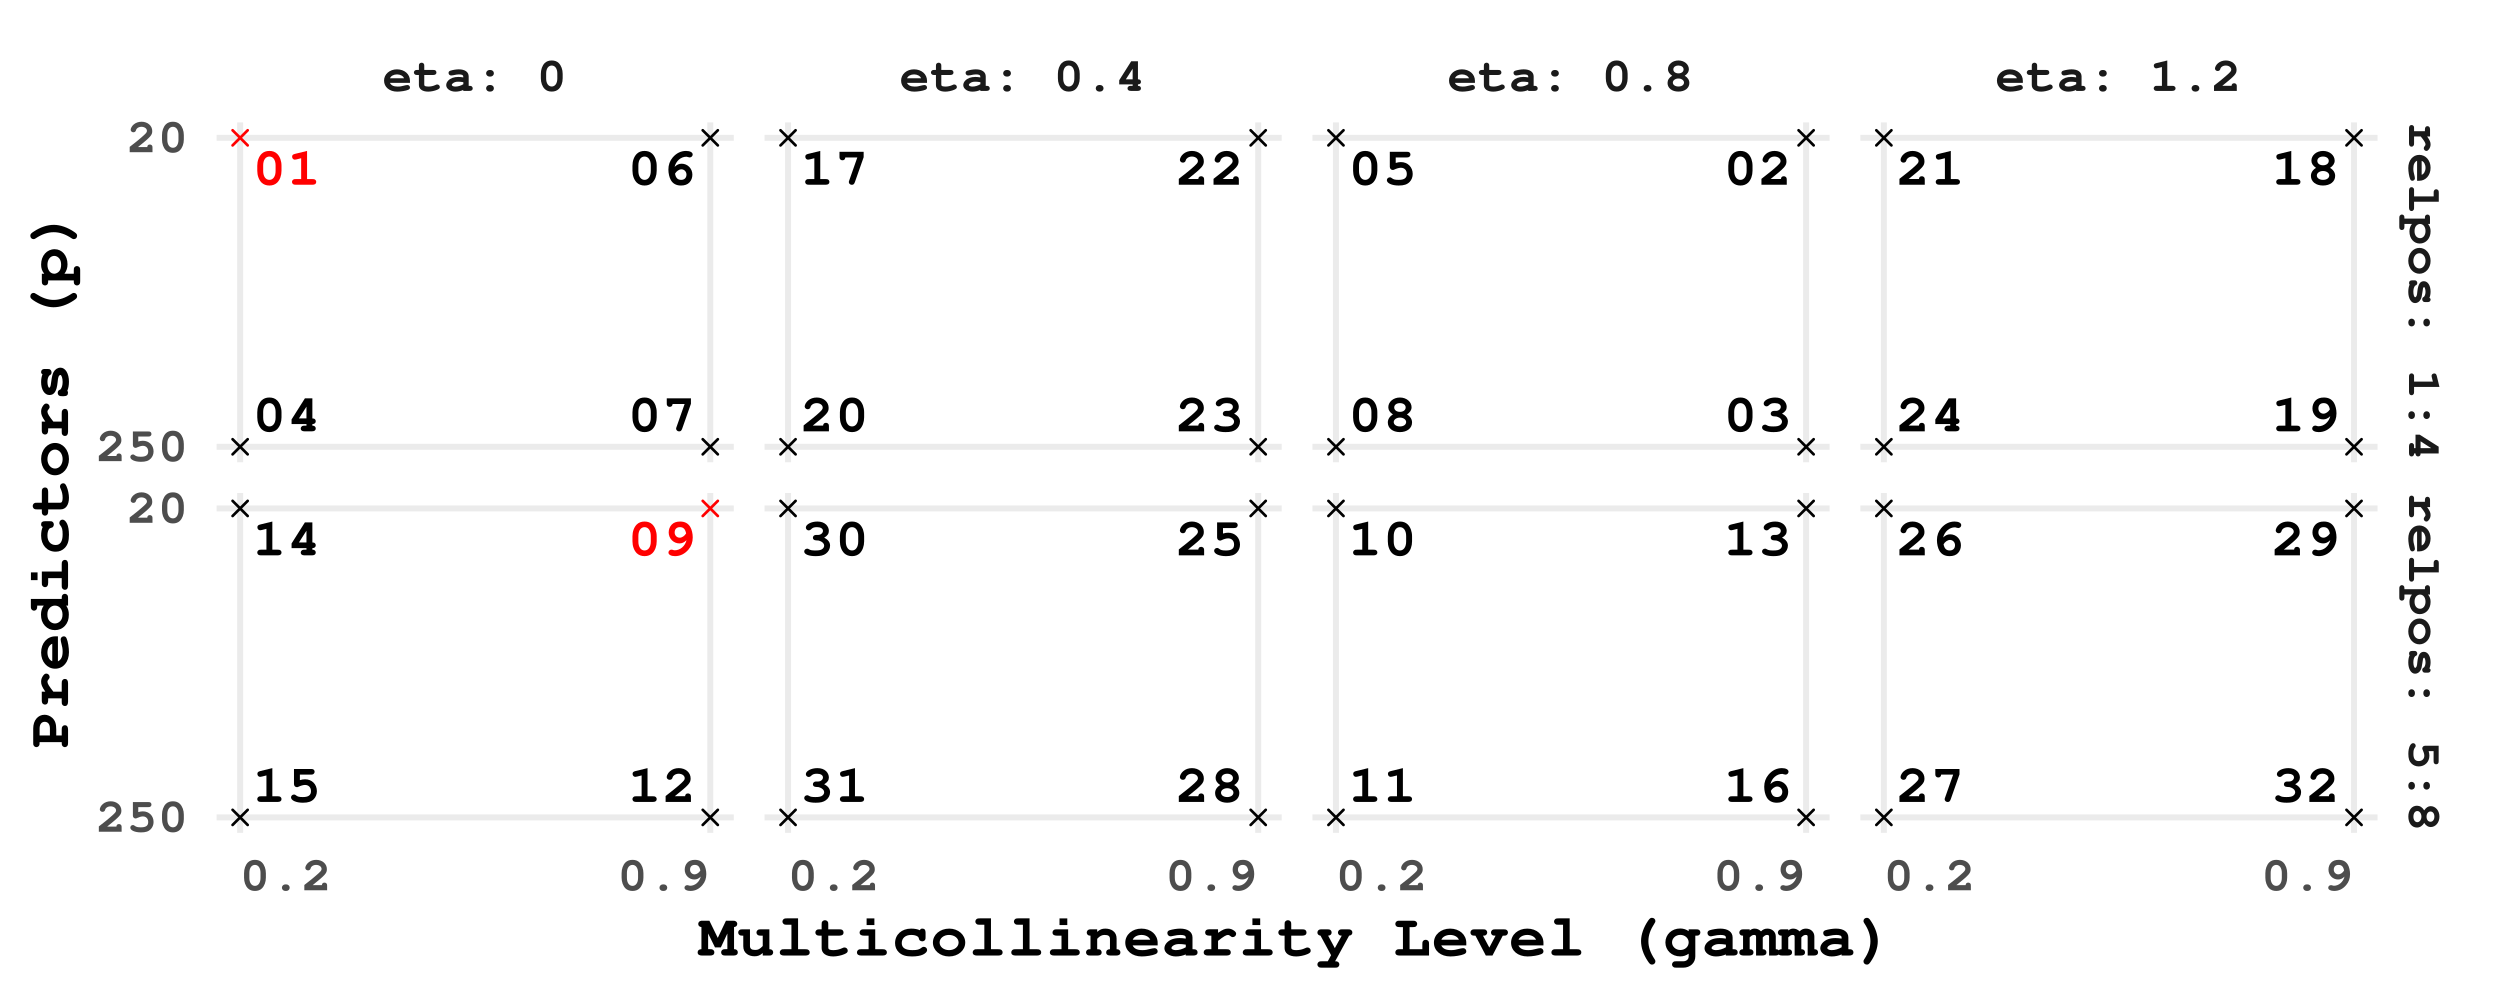 <?xml version="1.0" encoding="UTF-8"?>
<svg xmlns="http://www.w3.org/2000/svg" xmlns:xlink="http://www.w3.org/1999/xlink" width="648pt" height="259pt" viewBox="0 0 648 259" version="1.1">
<defs>
<g>
<symbol overflow="visible" id="glyph0-0">
<path style="stroke:none;" d=""/>
</symbol>
<symbol overflow="visible" id="glyph0-1">
<path style="stroke:none;" d="M 7.406 -4.922 C 7.406 -6.172 7 -7.297 6.281 -8.016 C 5.766 -8.516 5.094 -8.766 4.266 -8.766 C 3.438 -8.766 2.766 -8.516 2.25 -8.016 C 1.531 -7.297 1.125 -6.172 1.125 -4.922 L 1.125 -3.641 C 1.125 -2.406 1.531 -1.266 2.25 -0.547 C 2.766 -0.062 3.438 0.203 4.266 0.203 C 5.094 0.203 5.766 -0.062 6.281 -0.547 C 7 -1.266 7.406 -2.406 7.406 -3.641 Z M 2.656 -5.016 C 2.656 -6.406 3.281 -7.312 4.266 -7.312 C 5.25 -7.312 5.875 -6.406 5.875 -5.016 L 5.875 -3.562 C 5.875 -2.172 5.234 -1.266 4.266 -1.266 C 3.297 -1.266 2.656 -2.172 2.656 -3.562 Z M 2.656 -5.016 "/>
</symbol>
<symbol overflow="visible" id="glyph0-2">
<path style="stroke:none;" d="M 5.031 -8.766 L 1.953 -8.016 C 1.344 -7.875 1.156 -7.672 1.156 -7.266 C 1.156 -6.844 1.469 -6.5 1.859 -6.5 C 2 -6.5 2.047 -6.516 2.328 -6.578 L 3.5 -6.875 L 3.5 -1.469 L 2.125 -1.469 C 1.75 -1.469 1.641 -1.453 1.5 -1.359 C 1.266 -1.219 1.125 -0.984 1.125 -0.734 C 1.125 -0.516 1.25 -0.266 1.438 -0.141 C 1.578 -0.047 1.797 0 2.125 0 L 6.406 0 C 7.062 0 7.406 -0.25 7.406 -0.734 C 7.406 -0.969 7.297 -1.188 7.094 -1.328 C 6.938 -1.438 6.797 -1.469 6.406 -1.469 L 5.031 -1.469 Z M 5.031 -8.766 "/>
</symbol>
<symbol overflow="visible" id="glyph0-3">
<path style="stroke:none;" d="M 6.406 -8.547 L 4.469 -8.547 L 1.016 -3.078 L 1.016 -1.875 L 4.875 -1.875 L 4.875 -1.469 L 4.391 -1.469 C 4.031 -1.469 3.906 -1.438 3.766 -1.359 C 3.547 -1.219 3.391 -0.984 3.391 -0.734 C 3.391 -0.25 3.734 0 4.391 0 L 6.266 0 C 6.938 0 7.281 -0.25 7.281 -0.734 C 7.281 -0.969 7.172 -1.188 6.969 -1.328 C 6.828 -1.422 6.719 -1.453 6.406 -1.469 L 6.406 -1.875 C 6.969 -1.891 7.281 -2.156 7.281 -2.609 C 7.281 -2.844 7.172 -3.078 6.969 -3.219 C 6.828 -3.297 6.719 -3.328 6.406 -3.344 Z M 4.875 -3.344 L 2.922 -3.344 L 4.875 -6.391 Z M 4.875 -3.344 "/>
</symbol>
<symbol overflow="visible" id="glyph0-4">
<path style="stroke:none;" d="M 3.047 -4.641 C 3.422 -6.172 4.688 -7.266 6.094 -7.266 C 6.234 -7.266 6.281 -7.25 6.438 -7.188 C 6.688 -7.109 6.828 -7.078 6.953 -7.078 C 7.375 -7.078 7.734 -7.422 7.734 -7.828 C 7.734 -8.406 7.047 -8.766 6.016 -8.766 C 4.688 -8.766 3.5 -8.188 2.547 -7.062 C 1.812 -6.203 1.438 -5.141 1.438 -3.938 C 1.438 -2.938 1.688 -1.859 2.078 -1.203 C 2.609 -0.266 3.5 0.203 4.703 0.203 C 5.672 0.203 6.391 -0.062 6.906 -0.609 C 7.391 -1.141 7.656 -1.828 7.656 -2.625 C 7.656 -4.188 6.422 -5.453 4.891 -5.453 C 4.203 -5.453 3.672 -5.219 3.047 -4.641 Z M 3.156 -2.875 C 3.531 -3.531 4.219 -4 4.812 -4 C 5.547 -4 6.125 -3.391 6.125 -2.641 C 6.125 -1.797 5.609 -1.266 4.75 -1.266 C 3.859 -1.266 3.359 -1.766 3.156 -2.875 Z M 3.156 -2.875 "/>
</symbol>
<symbol overflow="visible" id="glyph0-5">
<path style="stroke:none;" d="M 5.641 -7.078 L 3.562 -1.172 C 3.469 -0.953 3.438 -0.812 3.438 -0.688 C 3.438 -0.312 3.797 0.016 4.203 0.016 C 4.625 0.016 4.828 -0.172 5.016 -0.703 L 7.281 -7.141 L 7.281 -8.547 L 1.016 -8.547 L 1.016 -7.312 C 1.016 -6.969 1.031 -6.828 1.125 -6.703 C 1.266 -6.469 1.5 -6.344 1.781 -6.344 C 2.234 -6.344 2.469 -6.578 2.531 -7.078 Z M 5.641 -7.078 "/>
</symbol>
<symbol overflow="visible" id="glyph0-6">
<path style="stroke:none;" d="M 6.141 -3.938 C 5.766 -2.391 4.5 -1.312 3.078 -1.312 C 2.938 -1.312 2.906 -1.328 2.766 -1.359 C 2.516 -1.453 2.375 -1.484 2.234 -1.484 C 1.812 -1.484 1.453 -1.156 1.453 -0.719 C 1.453 -0.172 2.141 0.203 3.156 0.203 C 4.5 0.203 5.672 -0.375 6.641 -1.5 C 7.375 -2.375 7.75 -3.422 7.75 -4.656 C 7.75 -5.625 7.5 -6.719 7.109 -7.359 C 6.562 -8.297 5.688 -8.766 4.484 -8.766 C 3.516 -8.766 2.797 -8.5 2.281 -7.953 C 1.797 -7.438 1.516 -6.719 1.516 -5.938 C 1.516 -4.359 2.766 -3.094 4.297 -3.094 C 4.984 -3.094 5.516 -3.344 6.141 -3.938 Z M 6.031 -5.688 C 5.656 -5.047 4.969 -4.578 4.375 -4.578 C 3.641 -4.578 3.062 -5.172 3.062 -5.922 C 3.062 -6.797 3.562 -7.312 4.422 -7.312 C 5.328 -7.312 5.812 -6.812 6.031 -5.688 Z M 6.031 -5.688 "/>
</symbol>
<symbol overflow="visible" id="glyph0-7">
<path style="stroke:none;" d="M 3.094 -1.484 C 6.797 -4.453 7.203 -4.922 7.203 -6.094 C 7.203 -7.625 5.891 -8.766 4.125 -8.766 C 3.25 -8.766 2.453 -8.484 1.875 -7.984 C 1.375 -7.562 1 -6.891 1 -6.438 C 1 -6.062 1.344 -5.734 1.766 -5.734 C 2.094 -5.734 2.375 -5.906 2.453 -6.156 C 2.609 -6.594 2.625 -6.625 2.766 -6.766 C 3.078 -7.109 3.547 -7.312 4.094 -7.312 C 4.984 -7.312 5.672 -6.812 5.672 -6.141 C 5.672 -5.703 5.453 -5.438 4.031 -4.188 C 3.438 -3.688 2.453 -2.875 0.797 -1.594 L 0.719 -1.516 L 0.719 0 L 7.281 0 L 7.281 -1.25 C 7.281 -1.594 7.25 -1.719 7.172 -1.859 C 7.031 -2.078 6.781 -2.203 6.516 -2.203 C 6.062 -2.203 5.812 -1.969 5.766 -1.484 Z M 3.094 -1.484 "/>
</symbol>
<symbol overflow="visible" id="glyph0-8">
<path style="stroke:none;" d="M 3.172 -7.078 L 5.984 -7.078 C 6.297 -7.078 6.5 -7.109 6.609 -7.188 C 6.844 -7.328 6.984 -7.562 6.984 -7.828 C 6.984 -8.062 6.875 -8.281 6.672 -8.422 C 6.516 -8.516 6.375 -8.547 5.984 -8.547 L 1.641 -8.547 L 1.641 -4.641 C 1.641 -4.172 1.969 -3.828 2.406 -3.828 C 2.562 -3.828 2.609 -3.844 2.812 -3.938 C 3.391 -4.219 4.047 -4.406 4.5 -4.406 C 5.438 -4.406 6.047 -3.766 6.047 -2.797 C 6.047 -1.75 5.391 -1.266 3.953 -1.266 C 3.016 -1.266 2.609 -1.359 2.188 -1.688 C 1.969 -1.875 1.859 -1.922 1.656 -1.922 C 1.234 -1.922 0.875 -1.594 0.875 -1.188 C 0.875 -0.391 2.188 0.203 3.953 0.203 C 5.312 0.203 6.141 -0.078 6.781 -0.734 C 7.297 -1.281 7.578 -2 7.578 -2.797 C 7.578 -4.578 6.281 -5.875 4.516 -5.875 C 4.109 -5.875 3.672 -5.797 3.172 -5.656 Z M 3.172 -7.078 "/>
</symbol>
<symbol overflow="visible" id="glyph0-9">
<path style="stroke:none;" d="M 3.922 -5.297 C 3.469 -5.297 3.125 -4.984 3.125 -4.578 C 3.125 -4.172 3.406 -3.922 3.906 -3.891 C 4.547 -3.875 4.703 -3.844 4.984 -3.719 C 5.641 -3.469 6.047 -3.016 6.047 -2.531 C 6.047 -2.234 5.891 -1.906 5.656 -1.719 C 5.297 -1.391 4.781 -1.266 3.812 -1.266 C 2.906 -1.266 2.484 -1.344 2.141 -1.562 C 1.906 -1.703 1.828 -1.734 1.656 -1.734 C 1.203 -1.734 0.875 -1.406 0.875 -1 C 0.875 -0.266 2.062 0.203 3.859 0.203 C 5.109 0.203 5.859 0.016 6.5 -0.453 C 7.172 -0.938 7.578 -1.719 7.578 -2.531 C 7.578 -3.391 7.047 -4.094 6.047 -4.578 C 6.891 -5.078 7.266 -5.609 7.266 -6.344 C 7.266 -6.938 7 -7.531 6.547 -7.984 C 5.984 -8.5 5.25 -8.766 4.281 -8.766 C 2.703 -8.766 1.297 -8.031 1.297 -7.203 C 1.297 -6.797 1.641 -6.469 2.047 -6.469 C 2.266 -6.469 2.453 -6.562 2.594 -6.703 C 3.047 -7.172 3.406 -7.312 4.188 -7.312 C 5.141 -7.312 5.734 -6.938 5.734 -6.344 C 5.734 -5.781 5.156 -5.297 4.5 -5.297 Z M 3.922 -5.297 "/>
</symbol>
<symbol overflow="visible" id="glyph0-10">
<path style="stroke:none;" d="M 6.078 -4.375 C 6.875 -4.891 7.281 -5.531 7.281 -6.234 C 7.281 -7.656 5.953 -8.766 4.266 -8.766 C 2.578 -8.766 1.25 -7.656 1.25 -6.234 C 1.25 -5.516 1.656 -4.906 2.453 -4.375 C 1.578 -3.859 1.125 -3.125 1.125 -2.297 C 1.125 -0.812 2.391 0.203 4.25 0.203 C 6.125 0.203 7.406 -0.812 7.406 -2.297 C 7.406 -3.125 6.953 -3.859 6.078 -4.375 Z M 4.266 -7.312 C 5.141 -7.312 5.75 -6.859 5.75 -6.203 C 5.75 -5.5 5.141 -5.047 4.266 -5.047 C 3.391 -5.047 2.781 -5.516 2.781 -6.188 C 2.781 -6.859 3.391 -7.312 4.266 -7.312 Z M 4.266 -3.562 C 5.141 -3.562 5.875 -3.062 5.875 -2.422 C 5.875 -1.734 5.219 -1.266 4.266 -1.266 C 3.328 -1.266 2.656 -1.734 2.656 -2.406 C 2.656 -3.062 3.391 -3.562 4.266 -3.562 Z M 4.266 -3.562 "/>
</symbol>
<symbol overflow="visible" id="glyph1-0">
<path style="stroke:none;" d=""/>
</symbol>
<symbol overflow="visible" id="glyph1-1">
<path style="stroke:none;" d="M 7.094 -2.094 L 7.094 -2.625 C 7.094 -4.344 5.672 -5.594 3.719 -5.594 C 1.812 -5.594 0.375 -4.328 0.375 -2.672 C 0.375 -1 1.781 0.188 3.797 0.188 C 4.719 0.188 6.047 -0.031 6.609 -0.281 C 6.938 -0.406 7.094 -0.594 7.094 -0.875 C 7.094 -1.234 6.812 -1.531 6.438 -1.531 C 6.297 -1.531 6.156 -1.516 5.984 -1.469 C 4.844 -1.172 4.5 -1.125 3.922 -1.125 C 2.859 -1.125 2.219 -1.438 1.891 -2.094 Z M 1.922 -3.281 C 2.125 -3.859 2.859 -4.281 3.734 -4.281 C 4.609 -4.281 5.344 -3.859 5.547 -3.281 Z M 1.922 -3.281 "/>
</symbol>
<symbol overflow="visible" id="glyph1-2">
<path style="stroke:none;" d="M 2.797 -4.125 L 5.062 -4.125 C 5.641 -4.125 5.953 -4.344 5.953 -4.781 C 5.953 -4.984 5.844 -5.203 5.672 -5.328 C 5.531 -5.406 5.406 -5.438 5.062 -5.438 L 2.797 -5.438 L 2.797 -6.469 C 2.797 -6.781 2.781 -6.891 2.688 -7.016 C 2.562 -7.203 2.344 -7.312 2.094 -7.312 C 1.875 -7.312 1.672 -7.219 1.531 -7.047 C 1.438 -6.922 1.406 -6.797 1.406 -6.469 L 1.406 -5.438 L 1.016 -5.438 C 0.672 -5.438 0.578 -5.422 0.453 -5.344 C 0.25 -5.234 0.109 -5 0.109 -4.781 C 0.109 -4.562 0.219 -4.375 0.391 -4.25 C 0.531 -4.156 0.688 -4.125 1.016 -4.125 L 1.406 -4.125 L 1.406 -1.531 C 1.406 -0.469 2.328 0.188 3.828 0.188 C 4.516 0.188 5.516 -0.016 6.141 -0.297 C 6.656 -0.531 6.828 -0.688 6.828 -1.016 C 6.828 -1.375 6.531 -1.672 6.156 -1.672 C 6 -1.672 5.922 -1.656 5.688 -1.531 C 5.125 -1.266 4.5 -1.125 3.844 -1.125 C 3.359 -1.125 3.016 -1.203 2.875 -1.359 C 2.812 -1.422 2.797 -1.531 2.797 -1.781 Z M 2.797 -4.125 "/>
</symbol>
<symbol overflow="visible" id="glyph1-3">
<path style="stroke:none;" d="M 4.906 0 L 6.469 0 C 7.062 0 7.359 -0.219 7.359 -0.672 C 7.359 -0.875 7.25 -1.078 7.078 -1.203 C 6.938 -1.297 6.828 -1.312 6.469 -1.312 L 6.312 -1.312 L 6.312 -3.734 C 6.312 -4.906 5.344 -5.594 3.734 -5.594 C 3.078 -5.594 2.156 -5.438 1.516 -5.234 C 1.234 -5.125 1.094 -4.938 1.094 -4.656 C 1.094 -4.281 1.391 -4 1.766 -4 C 1.891 -4 2.078 -4.016 2.297 -4.062 C 2.922 -4.203 3.359 -4.281 3.781 -4.281 C 4.562 -4.281 4.906 -4.109 4.906 -3.734 L 4.906 -3.5 C 4.469 -3.578 4.047 -3.625 3.625 -3.625 C 2.484 -3.625 1.594 -3.297 1 -2.672 C 0.672 -2.344 0.484 -1.891 0.484 -1.5 C 0.484 -0.562 1.547 0.188 2.859 0.188 C 3.578 0.188 4.312 0.031 4.906 -0.25 Z M 4.922 -1.734 C 4.234 -1.328 3.547 -1.125 2.859 -1.125 C 2.359 -1.125 1.938 -1.312 1.938 -1.547 C 1.938 -1.734 2.094 -1.922 2.359 -2.078 C 2.703 -2.297 3.062 -2.391 3.578 -2.391 C 4 -2.391 4.375 -2.359 4.922 -2.266 Z M 4.922 -1.734 "/>
</symbol>
<symbol overflow="visible" id="glyph1-4">
<path style="stroke:none;" d="M 3.953 0.172 C 4.453 0.172 4.844 -0.188 4.844 -0.672 C 4.844 -1.156 4.453 -1.531 3.953 -1.531 L 3.719 -1.531 C 3.234 -1.531 2.828 -1.156 2.828 -0.672 C 2.828 -0.203 3.219 0.172 3.719 0.172 Z M 3.953 -3.719 C 4.453 -3.719 4.844 -4.094 4.844 -4.562 C 4.844 -5.062 4.453 -5.422 3.953 -5.422 L 3.719 -5.422 C 3.219 -5.422 2.828 -5.047 2.828 -4.562 C 2.828 -4.094 3.234 -3.719 3.719 -3.719 Z M 3.953 -3.719 "/>
</symbol>
<symbol overflow="visible" id="glyph1-5">
<path style="stroke:none;" d=""/>
</symbol>
<symbol overflow="visible" id="glyph1-6">
<path style="stroke:none;" d="M 6.672 -4.422 C 6.672 -5.547 6.297 -6.562 5.656 -7.219 C 5.203 -7.672 4.578 -7.891 3.844 -7.891 C 3.094 -7.891 2.484 -7.672 2.016 -7.219 C 1.375 -6.562 1.016 -5.547 1.016 -4.422 L 1.016 -3.281 C 1.016 -2.156 1.375 -1.141 2.016 -0.5 C 2.484 -0.047 3.094 0.172 3.844 0.172 C 4.578 0.172 5.203 -0.047 5.656 -0.5 C 6.297 -1.141 6.672 -2.156 6.672 -3.281 Z M 2.391 -4.516 C 2.391 -5.766 2.953 -6.578 3.844 -6.578 C 4.719 -6.578 5.281 -5.766 5.281 -4.516 L 5.281 -3.203 C 5.281 -1.953 4.703 -1.141 3.844 -1.141 C 2.969 -1.141 2.391 -1.953 2.391 -3.203 Z M 2.391 -4.516 "/>
</symbol>
<symbol overflow="visible" id="glyph1-7">
<path style="stroke:none;" d="M 3.953 0.172 C 4.453 0.172 4.844 -0.188 4.844 -0.672 C 4.844 -1.156 4.453 -1.531 3.953 -1.531 L 3.719 -1.531 C 3.234 -1.531 2.828 -1.156 2.828 -0.672 C 2.828 -0.203 3.219 0.172 3.719 0.172 Z M 3.953 0.172 "/>
</symbol>
<symbol overflow="visible" id="glyph1-8">
<path style="stroke:none;" d="M 5.766 -7.688 L 4.016 -7.688 L 0.906 -2.766 L 0.906 -1.688 L 4.391 -1.688 L 4.391 -1.312 L 3.953 -1.312 C 3.641 -1.312 3.516 -1.297 3.391 -1.234 C 3.188 -1.094 3.062 -0.891 3.062 -0.672 C 3.062 -0.234 3.359 0 3.953 0 L 5.641 0 C 6.25 0 6.547 -0.234 6.547 -0.672 C 6.547 -0.875 6.453 -1.078 6.266 -1.188 C 6.141 -1.281 6.047 -1.312 5.766 -1.312 L 5.766 -1.688 C 6.266 -1.703 6.547 -1.938 6.547 -2.359 C 6.547 -2.562 6.453 -2.766 6.266 -2.891 C 6.141 -2.969 6.047 -3 5.766 -3 Z M 4.391 -3 L 2.625 -3 L 4.391 -5.75 Z M 4.391 -3 "/>
</symbol>
<symbol overflow="visible" id="glyph1-9">
<path style="stroke:none;" d="M 5.469 -3.938 C 6.188 -4.406 6.547 -4.984 6.547 -5.609 C 6.547 -6.891 5.359 -7.891 3.844 -7.891 C 2.312 -7.891 1.125 -6.891 1.125 -5.609 C 1.125 -4.969 1.5 -4.422 2.219 -3.938 C 1.422 -3.469 1.016 -2.812 1.016 -2.062 C 1.016 -0.734 2.156 0.172 3.828 0.172 C 5.516 0.172 6.672 -0.734 6.672 -2.062 C 6.672 -2.812 6.25 -3.469 5.469 -3.938 Z M 3.844 -6.578 C 4.625 -6.578 5.172 -6.172 5.172 -5.578 C 5.172 -4.953 4.625 -4.547 3.844 -4.547 C 3.062 -4.547 2.516 -4.969 2.516 -5.562 C 2.516 -6.172 3.047 -6.578 3.844 -6.578 Z M 3.844 -3.219 C 4.625 -3.219 5.281 -2.75 5.281 -2.172 C 5.281 -1.562 4.703 -1.141 3.844 -1.141 C 3 -1.141 2.391 -1.562 2.391 -2.156 C 2.391 -2.75 3.047 -3.219 3.844 -3.219 Z M 3.844 -3.219 "/>
</symbol>
<symbol overflow="visible" id="glyph1-10">
<path style="stroke:none;" d="M 4.531 -7.891 L 1.75 -7.219 C 1.219 -7.094 1.031 -6.906 1.031 -6.547 C 1.031 -6.156 1.312 -5.844 1.672 -5.844 C 1.797 -5.844 1.844 -5.859 2.094 -5.922 L 3.141 -6.188 L 3.141 -1.312 L 1.906 -1.312 C 1.578 -1.312 1.469 -1.312 1.344 -1.234 C 1.141 -1.094 1.016 -0.891 1.016 -0.672 C 1.016 -0.453 1.125 -0.25 1.297 -0.125 C 1.422 -0.031 1.609 0 1.906 0 L 5.766 0 C 6.359 0 6.672 -0.234 6.672 -0.672 C 6.672 -0.875 6.562 -1.062 6.391 -1.188 C 6.25 -1.297 6.109 -1.312 5.766 -1.312 L 4.531 -1.312 Z M 4.531 -7.891 "/>
</symbol>
<symbol overflow="visible" id="glyph1-11">
<path style="stroke:none;" d="M 2.797 -1.328 C 6.109 -4 6.484 -4.422 6.484 -5.484 C 6.484 -6.859 5.297 -7.891 3.719 -7.891 C 2.938 -7.891 2.219 -7.641 1.688 -7.188 C 1.234 -6.812 0.891 -6.203 0.891 -5.797 C 0.891 -5.453 1.219 -5.156 1.594 -5.156 C 1.875 -5.156 2.141 -5.312 2.219 -5.547 C 2.359 -5.938 2.375 -5.969 2.484 -6.094 C 2.766 -6.406 3.188 -6.578 3.688 -6.578 C 4.484 -6.578 5.109 -6.125 5.109 -5.531 C 5.109 -5.125 4.906 -4.891 3.625 -3.781 C 3.094 -3.312 2.203 -2.578 0.719 -1.438 L 0.641 -1.375 L 0.641 0 L 6.547 0 L 6.547 -1.125 C 6.547 -1.438 6.531 -1.547 6.453 -1.672 C 6.328 -1.875 6.109 -1.984 5.859 -1.984 C 5.453 -1.984 5.234 -1.781 5.188 -1.328 Z M 2.797 -1.328 "/>
</symbol>
<symbol overflow="visible" id="glyph1-12">
<path style="stroke:none;" d="M 5.531 -3.547 C 5.188 -2.156 4.062 -1.172 2.766 -1.172 C 2.656 -1.172 2.609 -1.188 2.484 -1.234 C 2.266 -1.312 2.141 -1.328 2.016 -1.328 C 1.625 -1.328 1.312 -1.031 1.312 -0.656 C 1.312 -0.156 1.922 0.172 2.844 0.172 C 4.062 0.172 5.109 -0.328 5.969 -1.359 C 6.641 -2.141 6.969 -3.078 6.969 -4.188 C 6.969 -5.062 6.75 -6.047 6.406 -6.625 C 5.906 -7.469 5.125 -7.891 4.031 -7.891 C 3.156 -7.891 2.516 -7.656 2.047 -7.156 C 1.609 -6.688 1.375 -6.047 1.375 -5.344 C 1.375 -3.922 2.484 -2.797 3.859 -2.797 C 4.484 -2.797 4.969 -3 5.531 -3.547 Z M 5.422 -5.125 C 5.094 -4.547 4.469 -4.125 3.938 -4.125 C 3.281 -4.125 2.75 -4.656 2.75 -5.344 C 2.75 -6.109 3.219 -6.578 3.984 -6.578 C 4.797 -6.578 5.234 -6.125 5.422 -5.125 Z M 5.422 -5.125 "/>
</symbol>
<symbol overflow="visible" id="glyph1-13">
<path style="stroke:none;" d="M 2.859 -6.375 L 5.391 -6.375 C 5.672 -6.375 5.844 -6.406 5.953 -6.469 C 6.156 -6.594 6.281 -6.812 6.281 -7.031 C 6.281 -7.25 6.188 -7.453 6 -7.578 C 5.859 -7.672 5.734 -7.688 5.391 -7.688 L 1.469 -7.688 L 1.469 -4.172 C 1.469 -3.75 1.766 -3.438 2.156 -3.438 C 2.297 -3.438 2.359 -3.453 2.531 -3.547 C 3.062 -3.797 3.641 -3.969 4.047 -3.969 C 4.891 -3.969 5.438 -3.391 5.438 -2.516 C 5.438 -1.578 4.844 -1.141 3.562 -1.141 C 2.719 -1.141 2.359 -1.234 1.969 -1.516 C 1.781 -1.688 1.672 -1.734 1.484 -1.734 C 1.109 -1.734 0.797 -1.438 0.797 -1.078 C 0.797 -0.359 1.969 0.172 3.562 0.172 C 4.781 0.172 5.531 -0.062 6.109 -0.672 C 6.562 -1.156 6.828 -1.797 6.828 -2.516 C 6.828 -4.125 5.656 -5.281 4.062 -5.281 C 3.703 -5.281 3.297 -5.219 2.859 -5.094 Z M 2.859 -6.375 "/>
</symbol>
<symbol overflow="visible" id="glyph2-0">
<path style="stroke:none;" d=""/>
</symbol>
<symbol overflow="visible" id="glyph2-1">
<path style="stroke:none;" d="M 5.453 3.609 L 5.453 1.828 C 5.453 1.594 5.406 1.359 5.344 1.266 C 5.234 1.062 5.016 0.938 4.781 0.938 C 4.344 0.938 4.125 1.234 4.125 1.828 L 4.125 2.234 L 1.312 2.234 L 1.312 1.531 C 1.312 1.203 1.312 1.094 1.234 0.969 C 1.109 0.766 0.891 0.641 0.672 0.641 C 0.234 0.641 0 0.953 0 1.531 L 0 5.344 C 0 5.938 0.219 6.25 0.672 6.25 C 0.875 6.25 1.062 6.141 1.188 5.969 C 1.297 5.828 1.312 5.688 1.312 5.344 L 1.312 3.609 L 3.047 3.609 C 3.969 4.766 4.281 5.281 4.281 5.672 C 4.281 5.828 4.219 5.953 4.062 6.125 C 3.891 6.328 3.828 6.469 3.828 6.672 C 3.828 7.031 4.141 7.359 4.5 7.359 C 4.734 7.359 4.906 7.25 5.125 6.984 C 5.438 6.578 5.594 6.156 5.594 5.688 C 5.594 5.062 5.406 4.609 4.703 3.609 Z M 5.453 3.609 "/>
</symbol>
<symbol overflow="visible" id="glyph2-2">
<path style="stroke:none;" d="M 2.094 7.094 L 2.625 7.094 C 4.344 7.094 5.594 5.672 5.594 3.719 C 5.594 1.812 4.328 0.375 2.672 0.375 C 1 0.375 -0.188 1.781 -0.188 3.797 C -0.188 4.719 0.031 6.047 0.281 6.609 C 0.406 6.938 0.594 7.094 0.875 7.094 C 1.234 7.094 1.531 6.812 1.531 6.438 C 1.531 6.297 1.516 6.156 1.469 5.984 C 1.172 4.844 1.125 4.5 1.125 3.922 C 1.125 2.859 1.438 2.219 2.094 1.891 Z M 3.281 1.922 C 3.859 2.125 4.281 2.859 4.281 3.734 C 4.281 4.609 3.859 5.344 3.281 5.547 Z M 3.281 1.922 "/>
</symbol>
<symbol overflow="visible" id="glyph2-3">
<path style="stroke:none;" d="M 7.719 4.531 L 7.719 2.203 C 7.719 1.875 7.688 1.75 7.625 1.625 C 7.5 1.422 7.281 1.297 7.047 1.297 C 6.828 1.297 6.641 1.391 6.516 1.594 C 6.406 1.719 6.391 1.875 6.391 2.203 L 6.391 3.141 L 1.312 3.141 L 1.312 1.641 C 1.312 1.312 1.312 1.203 1.234 1.078 C 1.094 0.875 0.891 0.75 0.672 0.75 C 0.234 0.75 0 1.047 0 1.641 L 0 6.047 C 0 6.625 0.234 6.938 0.672 6.938 C 0.875 6.938 1.062 6.828 1.188 6.656 C 1.297 6.516 1.312 6.391 1.312 6.047 L 1.312 4.531 Z M 7.719 4.531 "/>
</symbol>
<symbol overflow="visible" id="glyph2-4">
<path style="stroke:none;" d="M 0.75 2.281 C 0.312 2.891 0.109 3.484 0.109 4.219 C 0.109 6.031 1.234 7.359 2.781 7.359 C 4.406 7.359 5.594 6.016 5.594 4.188 C 5.594 3.422 5.406 2.875 4.938 2.281 L 5.438 2.281 L 5.438 0.75 C 5.438 0.422 5.406 0.297 5.344 0.172 C 5.219 -0.031 5 -0.156 4.766 -0.156 C 4.562 -0.156 4.359 -0.047 4.234 0.125 C 4.141 0.266 4.125 0.391 4.125 0.75 L 4.125 0.891 L -1.188 0.891 L -1.188 0.75 C -1.188 0.422 -1.219 0.297 -1.281 0.172 C -1.391 -0.031 -1.625 -0.156 -1.844 -0.156 C -2.062 -0.156 -2.25 -0.047 -2.375 0.125 C -2.484 0.25 -2.516 0.406 -2.516 0.75 L -2.516 2.969 C -2.516 3.266 -2.484 3.422 -2.422 3.531 C -2.297 3.734 -2.078 3.859 -1.844 3.859 C -1.641 3.859 -1.438 3.766 -1.312 3.578 C -1.219 3.453 -1.188 3.312 -1.188 2.969 L -1.188 2.281 Z M 4.281 4.141 C 4.281 5.203 3.688 5.969 2.859 5.969 C 2.453 5.969 2.031 5.75 1.781 5.391 C 1.547 5.062 1.438 4.641 1.438 4.141 C 1.438 3.609 1.547 3.188 1.781 2.859 C 2.031 2.516 2.453 2.281 2.844 2.281 C 3.688 2.281 4.281 3.031 4.281 4.141 Z M 4.281 4.141 "/>
</symbol>
<symbol overflow="visible" id="glyph2-5">
<path style="stroke:none;" d="M 5.594 3.875 C 5.594 1.953 4.344 0.484 2.703 0.484 C 1.078 0.484 -0.188 1.953 -0.188 3.844 C -0.188 5.719 1.078 7.188 2.703 7.188 C 4.312 7.188 5.594 5.719 5.594 3.875 Z M 4.281 3.812 C 4.281 4.953 3.594 5.812 2.703 5.812 C 1.812 5.812 1.125 4.953 1.125 3.844 C 1.125 2.719 1.812 1.875 2.703 1.875 C 3.578 1.875 4.281 2.719 4.281 3.812 Z M 4.281 3.812 "/>
</symbol>
<symbol overflow="visible" id="glyph2-6">
<path style="stroke:none;" d="M 4.734 6.531 C 4.984 6.531 5.062 6.516 5.188 6.469 C 5.422 6.406 5.594 6.156 5.594 5.875 C 5.594 5.672 5.516 5.547 5.297 5.438 C 5.484 4.969 5.594 4.422 5.594 3.812 C 5.594 2.25 4.875 1.125 3.859 1.125 C 2.875 1.125 2.375 1.891 2.172 3.719 C 2.109 4.406 2.062 4.672 1.984 4.875 C 1.875 5.125 1.734 5.281 1.594 5.281 C 1.344 5.281 1.125 4.609 1.125 3.859 C 1.125 3.172 1.281 2.641 1.578 2.281 C 1.953 2.156 2.141 1.938 2.141 1.594 C 2.141 1.344 2.047 1.156 1.875 1.016 C 1.734 0.906 1.609 0.891 1.281 0.891 L 0.875 0.891 C 0.281 0.891 0.016 1.109 0.016 1.594 C 0.016 1.75 0.047 1.875 0.156 2.016 C -0.078 2.516 -0.188 3.156 -0.188 3.906 C -0.188 5.578 0.547 6.797 1.578 6.797 C 2.156 6.797 2.703 6.453 3 5.875 C 3.219 5.484 3.359 4.953 3.469 4 C 3.578 3.188 3.594 3.109 3.641 2.938 C 3.719 2.75 3.812 2.641 3.906 2.641 C 4.078 2.641 4.281 3.25 4.281 3.859 C 4.281 4.375 4.156 4.797 3.922 5.125 C 3.531 5.359 3.422 5.516 3.422 5.828 C 3.422 6.047 3.531 6.25 3.703 6.406 C 3.828 6.5 3.953 6.531 4.281 6.531 Z M 4.734 6.531 "/>
</symbol>
<symbol overflow="visible" id="glyph2-7">
<path style="stroke:none;" d="M -0.172 3.953 C -0.172 4.453 0.188 4.844 0.672 4.844 C 1.156 4.844 1.531 4.453 1.531 3.953 L 1.531 3.719 C 1.531 3.234 1.156 2.828 0.672 2.828 C 0.203 2.828 -0.172 3.219 -0.172 3.719 Z M 3.719 3.953 C 3.719 4.453 4.094 4.844 4.562 4.844 C 5.062 4.844 5.422 4.453 5.422 3.953 L 5.422 3.719 C 5.422 3.219 5.047 2.828 4.562 2.828 C 4.094 2.828 3.719 3.234 3.719 3.719 Z M 3.719 3.953 "/>
</symbol>
<symbol overflow="visible" id="glyph2-8">
<path style="stroke:none;" d=""/>
</symbol>
<symbol overflow="visible" id="glyph2-9">
<path style="stroke:none;" d="M 7.891 4.531 L 7.219 1.75 C 7.094 1.219 6.906 1.031 6.547 1.031 C 6.156 1.031 5.844 1.312 5.844 1.672 C 5.844 1.797 5.859 1.844 5.922 2.094 L 6.188 3.141 L 1.312 3.141 L 1.312 1.906 C 1.312 1.578 1.312 1.469 1.234 1.344 C 1.094 1.141 0.891 1.016 0.672 1.016 C 0.453 1.016 0.25 1.125 0.125 1.297 C 0.031 1.422 0 1.609 0 1.906 L 0 5.766 C 0 6.359 0.234 6.672 0.672 6.672 C 0.875 6.672 1.062 6.562 1.188 6.391 C 1.297 6.25 1.312 6.109 1.312 5.766 L 1.312 4.531 Z M 7.891 4.531 "/>
</symbol>
<symbol overflow="visible" id="glyph2-10">
<path style="stroke:none;" d="M 7.688 5.766 L 7.688 4.016 L 2.766 0.906 L 1.688 0.906 L 1.688 4.391 L 1.312 4.391 L 1.312 3.953 C 1.312 3.641 1.297 3.516 1.234 3.391 C 1.094 3.188 0.891 3.062 0.672 3.062 C 0.234 3.062 0 3.359 0 3.953 L 0 5.641 C 0 6.25 0.234 6.547 0.672 6.547 C 0.875 6.547 1.078 6.453 1.188 6.266 C 1.281 6.141 1.312 6.047 1.312 5.766 L 1.688 5.766 C 1.703 6.266 1.938 6.547 2.359 6.547 C 2.562 6.547 2.766 6.453 2.891 6.266 C 2.969 6.141 3 6.047 3 5.766 Z M 3 4.391 L 3 2.625 L 5.75 4.391 Z M 3 4.391 "/>
</symbol>
<symbol overflow="visible" id="glyph2-11">
<path style="stroke:none;" d="M 6.375 2.859 L 6.375 5.391 C 6.375 5.672 6.406 5.844 6.469 5.953 C 6.594 6.156 6.812 6.281 7.031 6.281 C 7.25 6.281 7.453 6.188 7.578 6 C 7.672 5.859 7.688 5.734 7.688 5.391 L 7.688 1.469 L 4.172 1.469 C 3.75 1.469 3.438 1.766 3.438 2.156 C 3.438 2.297 3.453 2.359 3.547 2.531 C 3.797 3.062 3.969 3.641 3.969 4.047 C 3.969 4.891 3.391 5.438 2.516 5.438 C 1.578 5.438 1.141 4.844 1.141 3.562 C 1.141 2.719 1.234 2.359 1.516 1.969 C 1.688 1.781 1.734 1.672 1.734 1.484 C 1.734 1.109 1.438 0.797 1.078 0.797 C 0.359 0.797 -0.172 1.969 -0.172 3.562 C -0.172 4.781 0.062 5.531 0.672 6.109 C 1.156 6.562 1.797 6.828 2.516 6.828 C 4.125 6.828 5.281 5.656 5.281 4.062 C 5.281 3.703 5.219 3.297 5.094 2.859 Z M 6.375 2.859 "/>
</symbol>
<symbol overflow="visible" id="glyph2-12">
<path style="stroke:none;" d="M 3.938 5.469 C 4.406 6.188 4.984 6.547 5.609 6.547 C 6.891 6.547 7.891 5.359 7.891 3.844 C 7.891 2.312 6.891 1.125 5.609 1.125 C 4.969 1.125 4.422 1.5 3.938 2.219 C 3.469 1.422 2.812 1.016 2.062 1.016 C 0.734 1.016 -0.172 2.156 -0.172 3.828 C -0.172 5.516 0.734 6.672 2.062 6.672 C 2.812 6.672 3.469 6.25 3.938 5.469 Z M 6.578 3.844 C 6.578 4.625 6.172 5.172 5.578 5.172 C 4.953 5.172 4.547 4.625 4.547 3.844 C 4.547 3.062 4.969 2.516 5.562 2.516 C 6.172 2.516 6.578 3.047 6.578 3.844 Z M 3.219 3.844 C 3.219 4.625 2.75 5.281 2.172 5.281 C 1.562 5.281 1.141 4.703 1.141 3.844 C 1.141 3 1.562 2.391 2.156 2.391 C 2.75 2.391 3.219 3.047 3.219 3.844 Z M 3.219 3.844 "/>
</symbol>
<symbol overflow="visible" id="glyph3-0">
<path style="stroke:none;" d=""/>
</symbol>
<symbol overflow="visible" id="glyph3-1">
<path style="stroke:none;" d="M 2.344 -5.734 L 4.125 -2.109 L 5.641 -2.109 L 7.328 -5.719 L 7.328 -1.656 L 6.828 -1.656 C 6.422 -1.656 6.281 -1.625 6.125 -1.531 C 5.875 -1.391 5.719 -1.125 5.719 -0.828 C 5.719 -0.578 5.844 -0.312 6.062 -0.156 C 6.219 -0.047 6.453 0 6.828 0 L 8.906 0 C 9.641 0 10.031 -0.281 10.031 -0.828 C 10.031 -1.109 9.906 -1.344 9.688 -1.5 C 9.516 -1.609 9.406 -1.641 9.062 -1.656 L 9.062 -7.375 C 9.594 -7.453 9.891 -7.734 9.891 -8.203 C 9.891 -8.469 9.766 -8.703 9.531 -8.859 C 9.359 -8.984 9.203 -9.031 8.766 -9.031 L 6.969 -9.031 L 4.844 -4.578 L 2.672 -9.031 L 0.891 -9.031 C 0.578 -9.031 0.469 -9.016 0.312 -8.953 C 0 -8.859 -0.219 -8.531 -0.219 -8.203 C -0.219 -7.734 0.062 -7.453 0.609 -7.375 L 0.609 -1.656 C 0 -1.641 -0.375 -1.344 -0.375 -0.828 C -0.375 -0.281 0.016 0 0.766 0 L 2.828 0 C 3.562 0 3.953 -0.266 3.953 -0.828 C 3.953 -1.109 3.828 -1.344 3.594 -1.5 C 3.422 -1.625 3.281 -1.656 2.828 -1.656 L 2.344 -1.656 Z M 2.344 -5.734 "/>
</symbol>
<symbol overflow="visible" id="glyph3-2">
<path style="stroke:none;" d="M 8.219 -6.797 L 6 -6.797 C 5.594 -6.797 5.438 -6.766 5.297 -6.688 C 5.047 -6.531 4.875 -6.25 4.875 -5.984 C 4.875 -5.719 5.016 -5.469 5.234 -5.312 C 5.391 -5.203 5.594 -5.156 6 -5.156 L 6.5 -5.156 L 6.5 -2.469 C 5.688 -1.641 5.312 -1.453 4.531 -1.453 C 3.594 -1.453 3.188 -1.781 3.188 -2.5 L 3.188 -6.797 L 1.266 -6.797 C 0.859 -6.797 0.703 -6.766 0.562 -6.688 C 0.297 -6.531 0.141 -6.25 0.141 -5.984 C 0.141 -5.719 0.266 -5.469 0.5 -5.312 C 0.656 -5.203 0.828 -5.156 1.266 -5.156 L 1.453 -5.156 L 1.453 -2.438 C 1.453 -1.516 1.781 -0.844 2.422 -0.391 C 2.953 0 3.625 0.188 4.375 0.188 C 5.234 0.188 5.75 -0.016 6.5 -0.656 L 6.5 0 L 8.078 0 C 8.422 0 8.656 -0.031 8.781 -0.109 C 9.047 -0.266 9.203 -0.547 9.203 -0.828 C 9.203 -1.094 9.078 -1.344 8.844 -1.5 C 8.688 -1.594 8.562 -1.625 8.219 -1.641 Z M 8.219 -6.797 "/>
</symbol>
<symbol overflow="visible" id="glyph3-3">
<path style="stroke:none;" d="M 5.656 -9.641 L 2.75 -9.641 C 2.344 -9.641 2.188 -9.609 2.031 -9.531 C 1.781 -9.375 1.609 -9.109 1.609 -8.812 C 1.609 -8.547 1.75 -8.297 1.984 -8.141 C 2.141 -8.016 2.344 -7.984 2.75 -7.984 L 3.938 -7.984 L 3.938 -1.641 L 2.047 -1.641 C 1.625 -1.641 1.5 -1.625 1.344 -1.531 C 1.094 -1.375 0.922 -1.109 0.922 -0.828 C 0.922 -0.281 1.312 0 2.047 0 L 7.547 0 C 8.281 0 8.672 -0.281 8.672 -0.828 C 8.672 -1.094 8.547 -1.328 8.312 -1.484 C 8.141 -1.609 7.984 -1.641 7.547 -1.641 L 5.656 -1.641 Z M 5.656 -9.641 "/>
</symbol>
<symbol overflow="visible" id="glyph3-4">
<path style="stroke:none;" d="M 3.484 -5.156 L 6.312 -5.156 C 7.062 -5.156 7.438 -5.422 7.438 -5.984 C 7.438 -6.234 7.312 -6.5 7.094 -6.656 C 6.906 -6.766 6.766 -6.797 6.312 -6.797 L 3.484 -6.797 L 3.484 -8.078 C 3.484 -8.484 3.469 -8.609 3.359 -8.766 C 3.203 -9.016 2.922 -9.156 2.625 -9.156 C 2.359 -9.156 2.094 -9.031 1.922 -8.812 C 1.797 -8.656 1.766 -8.5 1.766 -8.078 L 1.766 -6.797 L 1.266 -6.797 C 0.828 -6.797 0.719 -6.781 0.562 -6.688 C 0.297 -6.547 0.141 -6.25 0.141 -5.984 C 0.141 -5.719 0.266 -5.469 0.5 -5.312 C 0.656 -5.203 0.859 -5.156 1.266 -5.156 L 1.766 -5.156 L 1.766 -1.922 C 1.766 -0.594 2.906 0.234 4.781 0.234 C 5.641 0.234 6.891 -0.016 7.688 -0.375 C 8.312 -0.656 8.531 -0.859 8.531 -1.266 C 8.531 -1.734 8.156 -2.094 7.703 -2.094 C 7.5 -2.094 7.406 -2.062 7.109 -1.922 C 6.406 -1.578 5.625 -1.406 4.797 -1.406 C 4.203 -1.406 3.781 -1.5 3.594 -1.703 C 3.516 -1.781 3.484 -1.922 3.484 -2.219 Z M 3.484 -5.156 "/>
</symbol>
<symbol overflow="visible" id="glyph3-5">
<path style="stroke:none;" d="M 5.656 -6.797 L 2.75 -6.797 C 2.312 -6.797 2.188 -6.781 2.031 -6.688 C 1.781 -6.531 1.609 -6.266 1.609 -5.984 C 1.609 -5.422 2 -5.156 2.75 -5.156 L 3.938 -5.156 L 3.938 -1.641 L 2.047 -1.641 C 1.625 -1.641 1.5 -1.625 1.344 -1.531 C 1.094 -1.375 0.922 -1.109 0.922 -0.828 C 0.922 -0.281 1.312 0 2.047 0 L 7.547 0 C 8.281 0 8.672 -0.281 8.672 -0.828 C 8.672 -1.094 8.547 -1.328 8.312 -1.484 C 8.141 -1.609 7.984 -1.641 7.547 -1.641 L 5.656 -1.641 Z M 5.438 -9.625 L 3.422 -9.625 L 3.422 -7.906 L 5.438 -7.906 Z M 5.438 -9.625 "/>
</symbol>
<symbol overflow="visible" id="glyph3-6">
<path style="stroke:none;" d="M 8.703 -5.922 C 8.703 -6.656 8.453 -6.984 7.875 -6.984 C 7.516 -6.984 7.344 -6.859 7.234 -6.562 C 6.625 -6.844 5.844 -6.984 4.953 -6.984 C 2.516 -6.984 0.797 -5.438 0.797 -3.219 C 0.797 -2.266 1.141 -1.453 1.797 -0.828 C 2.594 -0.078 3.594 0.234 5.172 0.234 C 6.359 0.234 7.375 0.062 8.031 -0.25 C 8.734 -0.594 9.109 -1.016 9.109 -1.438 C 9.109 -1.891 8.719 -2.266 8.234 -2.266 C 8.031 -2.266 7.875 -2.203 7.719 -2.078 C 7.078 -1.547 6.562 -1.406 5.281 -1.406 C 3.438 -1.406 2.531 -2.016 2.531 -3.219 C 2.531 -4.516 3.484 -5.344 4.969 -5.344 C 5.656 -5.344 6.219 -5.219 6.625 -4.953 C 6.812 -4.844 6.906 -4.719 6.953 -4.469 C 7.047 -4.109 7.094 -4.016 7.219 -3.906 C 7.359 -3.781 7.609 -3.688 7.844 -3.688 C 8.109 -3.688 8.375 -3.812 8.547 -4.016 C 8.672 -4.172 8.703 -4.344 8.703 -4.75 Z M 8.703 -5.922 "/>
</symbol>
<symbol overflow="visible" id="glyph3-7">
<path style="stroke:none;" d="M 4.844 -6.984 C 2.453 -6.984 0.609 -5.422 0.609 -3.375 C 0.609 -1.344 2.453 0.234 4.797 0.234 C 7.156 0.234 8.984 -1.344 8.984 -3.375 C 8.984 -5.391 7.156 -6.984 4.844 -6.984 Z M 4.766 -5.344 C 6.188 -5.344 7.266 -4.5 7.266 -3.375 C 7.266 -2.266 6.188 -1.406 4.797 -1.406 C 3.406 -1.406 2.344 -2.266 2.344 -3.375 C 2.344 -4.484 3.406 -5.344 4.766 -5.344 Z M 4.766 -5.344 "/>
</symbol>
<symbol overflow="visible" id="glyph3-8">
<path style="stroke:none;" d="M 3.188 -6.797 L 1.609 -6.797 C 1.281 -6.797 1.172 -6.781 1.031 -6.734 C 0.719 -6.641 0.484 -6.297 0.484 -5.969 C 0.484 -5.719 0.609 -5.453 0.828 -5.297 C 0.984 -5.203 1.109 -5.172 1.453 -5.156 L 1.453 -1.641 L 1.422 -1.641 C 1.031 -1.641 0.859 -1.625 0.719 -1.531 C 0.469 -1.391 0.297 -1.109 0.297 -0.828 C 0.297 -0.578 0.438 -0.312 0.656 -0.156 C 0.812 -0.047 1.031 0 1.422 0 L 3.219 0 C 3.953 0 4.344 -0.281 4.344 -0.828 C 4.344 -1.094 4.203 -1.328 3.984 -1.5 C 3.812 -1.609 3.656 -1.641 3.219 -1.641 L 3.188 -1.641 L 3.188 -4.344 C 3.906 -5.094 4.406 -5.344 5.125 -5.344 C 6.078 -5.344 6.5 -5.031 6.5 -4.297 L 6.5 -1.641 C 5.891 -1.641 5.516 -1.344 5.516 -0.828 C 5.516 -0.266 5.906 0 6.656 0 L 8.078 0 C 8.812 0 9.203 -0.266 9.203 -0.828 C 9.203 -1.094 9.078 -1.344 8.844 -1.5 C 8.688 -1.594 8.578 -1.625 8.219 -1.641 L 8.219 -4.375 C 8.219 -5.281 7.906 -5.953 7.25 -6.422 C 6.719 -6.797 6.047 -6.984 5.297 -6.984 C 4.453 -6.984 3.922 -6.781 3.188 -6.141 Z M 3.188 -6.797 "/>
</symbol>
<symbol overflow="visible" id="glyph3-9">
<path style="stroke:none;" d="M 8.859 -2.625 L 8.859 -3.281 C 8.859 -5.422 7.094 -6.984 4.656 -6.984 C 2.266 -6.984 0.469 -5.406 0.469 -3.344 C 0.469 -1.25 2.219 0.234 4.75 0.234 C 5.906 0.234 7.547 -0.031 8.266 -0.359 C 8.672 -0.516 8.859 -0.75 8.859 -1.094 C 8.859 -1.547 8.516 -1.922 8.047 -1.922 C 7.875 -1.922 7.703 -1.891 7.484 -1.844 C 6.047 -1.469 5.625 -1.406 4.891 -1.406 C 3.562 -1.406 2.766 -1.797 2.375 -2.625 Z M 2.406 -4.094 C 2.656 -4.828 3.578 -5.344 4.672 -5.344 C 5.766 -5.344 6.672 -4.828 6.938 -4.094 Z M 2.406 -4.094 "/>
</symbol>
<symbol overflow="visible" id="glyph3-10">
<path style="stroke:none;" d="M 6.141 0 L 8.078 0 C 8.828 0 9.203 -0.266 9.203 -0.828 C 9.203 -1.094 9.078 -1.344 8.844 -1.5 C 8.672 -1.609 8.531 -1.641 8.078 -1.641 L 7.891 -1.641 L 7.891 -4.672 C 7.891 -6.125 6.688 -6.984 4.672 -6.984 C 3.859 -6.984 2.688 -6.797 1.906 -6.547 C 1.547 -6.422 1.375 -6.172 1.375 -5.828 C 1.375 -5.359 1.75 -4.984 2.203 -4.984 C 2.375 -4.984 2.594 -5.031 2.875 -5.094 C 3.641 -5.266 4.188 -5.344 4.734 -5.344 C 5.719 -5.344 6.141 -5.141 6.141 -4.672 L 6.141 -4.391 C 5.578 -4.484 5.062 -4.531 4.531 -4.531 C 3.109 -4.531 2 -4.125 1.25 -3.344 C 0.844 -2.922 0.609 -2.375 0.609 -1.875 C 0.609 -0.703 1.938 0.234 3.578 0.234 C 4.469 0.234 5.391 0.047 6.141 -0.297 Z M 6.156 -2.156 C 5.297 -1.656 4.438 -1.406 3.562 -1.406 C 2.938 -1.406 2.438 -1.641 2.438 -1.938 C 2.438 -2.156 2.625 -2.406 2.938 -2.609 C 3.375 -2.875 3.828 -2.984 4.469 -2.984 C 4.984 -2.984 5.469 -2.938 6.156 -2.828 Z M 6.156 -2.156 "/>
</symbol>
<symbol overflow="visible" id="glyph3-11">
<path style="stroke:none;" d="M 4.516 -6.812 L 2.281 -6.812 C 2 -6.812 1.703 -6.766 1.578 -6.688 C 1.328 -6.547 1.172 -6.266 1.172 -5.984 C 1.172 -5.438 1.547 -5.156 2.281 -5.156 L 2.781 -5.156 L 2.781 -1.641 L 1.922 -1.641 C 1.5 -1.641 1.375 -1.625 1.219 -1.531 C 0.953 -1.391 0.797 -1.109 0.797 -0.828 C 0.797 -0.281 1.188 0 1.922 0 L 6.672 0 C 7.422 0 7.812 -0.266 7.812 -0.828 C 7.812 -1.094 7.688 -1.328 7.453 -1.484 C 7.281 -1.609 7.125 -1.641 6.672 -1.641 L 4.516 -1.641 L 4.516 -3.812 C 5.969 -4.953 6.609 -5.344 7.094 -5.344 C 7.297 -5.344 7.438 -5.281 7.656 -5.094 C 7.922 -4.859 8.094 -4.781 8.344 -4.781 C 8.797 -4.781 9.203 -5.172 9.203 -5.625 C 9.203 -5.922 9.078 -6.125 8.734 -6.406 C 8.219 -6.797 7.703 -6.984 7.125 -6.984 C 6.312 -6.984 5.766 -6.75 4.516 -5.891 Z M 4.516 -6.812 "/>
</symbol>
<symbol overflow="visible" id="glyph3-12">
<path style="stroke:none;" d="M 3.812 -0.094 L 2.953 1.484 L 1.391 1.484 C 0.984 1.484 0.844 1.516 0.688 1.594 C 0.438 1.75 0.266 2.031 0.266 2.312 C 0.266 2.578 0.406 2.812 0.625 2.969 C 0.781 3.109 0.984 3.141 1.391 3.141 L 4.828 3.141 C 5.203 3.141 5.391 3.109 5.531 3.031 C 5.797 2.859 5.953 2.594 5.953 2.297 C 5.953 2.047 5.828 1.797 5.594 1.641 C 5.422 1.516 5.281 1.484 4.859 1.484 L 8.484 -5.156 C 9.031 -5.219 9.328 -5.5 9.328 -5.969 C 9.328 -6.234 9.203 -6.484 8.969 -6.641 C 8.797 -6.766 8.641 -6.797 8.203 -6.797 L 6.734 -6.797 C 6.406 -6.797 6.281 -6.781 6.141 -6.734 C 5.844 -6.641 5.594 -6.297 5.594 -5.969 C 5.594 -5.719 5.734 -5.453 5.953 -5.297 C 6.109 -5.203 6.219 -5.172 6.578 -5.156 L 4.781 -1.922 L 3.047 -5.156 C 3.625 -5.188 3.953 -5.484 3.953 -5.969 C 3.953 -6.234 3.828 -6.5 3.594 -6.656 C 3.438 -6.766 3.266 -6.797 2.828 -6.797 L 1.391 -6.797 C 1.078 -6.797 0.953 -6.781 0.812 -6.734 C 0.5 -6.641 0.266 -6.297 0.266 -5.969 C 0.266 -5.516 0.562 -5.234 1.078 -5.156 Z M 3.812 -0.094 "/>
</symbol>
<symbol overflow="visible" id="glyph3-13">
<path style="stroke:none;" d=""/>
</symbol>
<symbol overflow="visible" id="glyph3-14">
<path style="stroke:none;" d="M 4.156 -7.375 L 5.016 -7.375 C 5.375 -7.375 5.562 -7.406 5.719 -7.484 C 5.969 -7.641 6.125 -7.922 6.125 -8.203 C 6.125 -8.469 6 -8.703 5.781 -8.859 C 5.594 -8.984 5.453 -9.031 5.016 -9.031 L 1.578 -9.031 C 1.156 -9.031 1.047 -9.016 0.875 -8.906 C 0.625 -8.75 0.469 -8.5 0.469 -8.203 C 0.469 -7.938 0.594 -7.688 0.812 -7.531 C 0.984 -7.406 1.172 -7.375 1.578 -7.375 L 2.438 -7.375 L 2.438 -1.641 L 1.578 -1.641 C 1.172 -1.641 1.047 -1.625 0.875 -1.531 C 0.625 -1.375 0.469 -1.125 0.469 -0.828 C 0.469 -0.266 0.844 0 1.578 0 L 9.203 0 L 9.203 -2.984 C 9.203 -3.391 9.172 -3.531 9.078 -3.688 C 8.906 -3.938 8.641 -4.078 8.344 -4.078 C 8.047 -4.078 7.812 -3.969 7.625 -3.75 C 7.5 -3.562 7.469 -3.422 7.469 -2.984 L 7.469 -1.641 L 4.156 -1.641 Z M 4.156 -7.375 "/>
</symbol>
<symbol overflow="visible" id="glyph3-15">
<path style="stroke:none;" d="M 4.828 -2.062 L 3.188 -5.156 C 3.562 -5.156 3.734 -5.172 3.875 -5.266 C 4.125 -5.422 4.281 -5.703 4.281 -5.969 C 4.281 -6.234 4.156 -6.484 3.938 -6.641 C 3.781 -6.766 3.594 -6.797 3.172 -6.797 L 1.062 -6.797 C 0.656 -6.797 0.5 -6.766 0.359 -6.688 C 0.094 -6.531 -0.062 -6.25 -0.062 -5.969 C -0.062 -5.719 0.062 -5.453 0.281 -5.297 C 0.469 -5.188 0.625 -5.156 1.062 -5.156 L 1.234 -5.156 L 3.922 0 L 5.641 0 L 8.312 -5.156 L 8.547 -5.156 C 8.938 -5.156 9.094 -5.172 9.25 -5.266 C 9.5 -5.422 9.656 -5.688 9.656 -5.969 C 9.656 -6.234 9.531 -6.484 9.312 -6.641 C 9.141 -6.766 8.953 -6.797 8.547 -6.797 L 6.391 -6.797 C 5.984 -6.797 5.828 -6.766 5.688 -6.688 C 5.422 -6.531 5.266 -6.25 5.266 -5.969 C 5.266 -5.719 5.391 -5.453 5.609 -5.297 C 5.797 -5.188 5.953 -5.156 6.391 -5.156 L 6.453 -5.156 Z M 4.828 -2.062 "/>
</symbol>
<symbol overflow="visible" id="glyph3-16">
<path style="stroke:none;" d="M 6.984 -9.781 C 6.609 -9.781 6.422 -9.625 6.016 -9.078 C 4.844 -7.391 4.156 -5.422 4.156 -3.781 C 4.156 -2.078 4.734 -0.312 5.891 1.422 C 6.375 2.156 6.578 2.344 7.016 2.344 C 7.484 2.344 7.875 1.984 7.875 1.516 C 7.875 1.312 7.844 1.234 7.688 0.969 C 6.562 -0.719 6.062 -2.188 6.062 -3.734 C 6.062 -5.266 6.562 -6.688 7.688 -8.422 C 7.844 -8.672 7.875 -8.75 7.875 -8.953 C 7.875 -9.422 7.5 -9.781 6.984 -9.781 Z M 6.984 -9.781 "/>
</symbol>
<symbol overflow="visible" id="glyph3-17">
<path style="stroke:none;" d="M 6.5 -6.312 C 5.906 -6.766 5.125 -7.016 4.297 -7.016 C 2.109 -7.016 0.469 -5.453 0.469 -3.391 C 0.469 -1.344 2.125 0.219 4.297 0.219 C 5.109 0.219 5.828 0 6.5 -0.484 L 6.5 0.234 C 6.5 0.984 5.922 1.484 5.062 1.484 L 3.312 1.484 C 2.891 1.484 2.766 1.5 2.609 1.594 C 2.359 1.75 2.188 2.031 2.188 2.312 C 2.188 2.578 2.312 2.812 2.547 2.969 C 2.703 3.109 2.906 3.141 3.312 3.141 L 5.109 3.141 C 6.891 3.141 8.234 1.875 8.219 0.234 L 8.219 -5.156 L 8.422 -5.156 C 8.797 -5.156 8.969 -5.188 9.125 -5.266 C 9.375 -5.422 9.531 -5.703 9.531 -5.984 C 9.531 -6.234 9.406 -6.5 9.188 -6.656 C 9.016 -6.766 8.859 -6.797 8.422 -6.797 L 6.5 -6.797 Z M 4.344 -5.359 C 5.531 -5.359 6.5 -4.5 6.5 -3.422 C 6.5 -2.297 5.547 -1.438 4.344 -1.438 C 3.156 -1.438 2.188 -2.312 2.188 -3.406 C 2.188 -4.5 3.156 -5.359 4.344 -5.359 Z M 4.344 -5.359 "/>
</symbol>
<symbol overflow="visible" id="glyph3-18">
<path style="stroke:none;" d="M 2.312 -6.797 L 0.766 -6.797 C 0.438 -6.797 0.312 -6.781 0.172 -6.734 C -0.125 -6.641 -0.375 -6.297 -0.375 -5.969 C -0.375 -5.719 -0.234 -5.453 -0.016 -5.297 C 0.125 -5.203 0.234 -5.172 0.594 -5.156 L 0.594 -1.641 C 0 -1.641 -0.375 -1.328 -0.375 -0.828 C -0.375 -0.281 0.016 0 0.766 0 L 2.172 0 C 2.906 0 3.297 -0.281 3.297 -0.828 C 3.297 -1.094 3.172 -1.344 2.938 -1.5 C 2.781 -1.594 2.672 -1.625 2.312 -1.641 L 2.312 -4.703 C 2.781 -5.203 3.062 -5.344 3.484 -5.344 C 3.844 -5.344 3.969 -5.203 3.969 -4.812 L 3.969 0 L 5.531 0 C 6.266 0 6.656 -0.266 6.656 -0.828 C 6.656 -1.094 6.531 -1.344 6.297 -1.5 C 6.141 -1.594 6.031 -1.625 5.703 -1.641 L 5.703 -4.703 C 6.203 -5.219 6.453 -5.344 6.859 -5.344 C 7.234 -5.344 7.344 -5.219 7.344 -4.812 L 7.344 0 L 8.906 0 C 9.641 0 10.031 -0.266 10.031 -0.828 C 10.031 -1.094 9.906 -1.344 9.688 -1.5 C 9.516 -1.594 9.406 -1.625 9.078 -1.641 L 9.078 -4.938 C 9.078 -6.125 8.156 -6.984 6.891 -6.984 C 6.25 -6.984 5.734 -6.766 5.25 -6.266 C 4.797 -6.734 4.234 -6.984 3.609 -6.984 C 3.141 -6.984 2.828 -6.875 2.312 -6.5 Z M 2.312 -6.797 "/>
</symbol>
<symbol overflow="visible" id="glyph3-19">
<path style="stroke:none;" d="M 2.688 -9.781 C 2.188 -9.781 1.812 -9.422 1.812 -8.953 C 1.812 -8.75 1.844 -8.672 2 -8.422 C 3.125 -6.719 3.609 -5.25 3.609 -3.719 C 3.609 -2.172 3.125 -0.719 2 0.969 C 1.844 1.234 1.812 1.312 1.812 1.516 C 1.812 1.984 2.188 2.344 2.688 2.344 C 3.078 2.344 3.266 2.188 3.656 1.625 C 4.828 -0.047 5.516 -2.016 5.516 -3.656 C 5.516 -5.359 4.938 -7.125 3.797 -8.859 C 3.328 -9.594 3.109 -9.781 2.688 -9.781 Z M 2.688 -9.781 "/>
</symbol>
<symbol overflow="visible" id="glyph4-0">
<path style="stroke:none;" d=""/>
</symbol>
<symbol overflow="visible" id="glyph4-1">
<path style="stroke:none;" d="M -3.062 -3.172 L -3.062 -4.672 C -3.062 -6.172 -3.328 -6.984 -4.078 -7.719 C -4.625 -8.219 -5.359 -8.531 -6.078 -8.531 C -7.812 -8.531 -9.031 -7.062 -9.031 -4.984 L -9.031 -1.266 C -9.031 -0.844 -9.016 -0.719 -8.906 -0.562 C -8.75 -0.297 -8.484 -0.141 -8.203 -0.141 C -7.938 -0.141 -7.688 -0.281 -7.531 -0.5 C -7.406 -0.672 -7.375 -0.844 -7.375 -1.266 L -7.375 -1.438 L -1.641 -1.438 L -1.641 -1.266 C -1.641 -0.859 -1.609 -0.719 -1.531 -0.562 C -1.375 -0.297 -1.109 -0.141 -0.828 -0.141 C -0.578 -0.141 -0.297 -0.281 -0.156 -0.5 C -0.047 -0.656 0 -0.891 0 -1.266 L 0 -4.688 C 0 -5.422 -0.266 -5.812 -0.828 -5.812 C -1.094 -5.812 -1.328 -5.688 -1.484 -5.453 C -1.609 -5.281 -1.641 -5.125 -1.641 -4.688 L -1.641 -3.172 Z M -7.375 -3.172 L -7.375 -4.984 C -7.375 -6.062 -6.875 -6.703 -6.047 -6.703 C -5.203 -6.703 -4.703 -6.062 -4.703 -4.984 L -4.703 -3.172 Z M -7.375 -3.172 "/>
</symbol>
<symbol overflow="visible" id="glyph4-2">
<path style="stroke:none;" d="M -6.812 -4.516 L -6.812 -2.281 C -6.812 -2 -6.766 -1.703 -6.688 -1.578 C -6.547 -1.328 -6.266 -1.172 -5.984 -1.172 C -5.438 -1.172 -5.156 -1.547 -5.156 -2.281 L -5.156 -2.781 L -1.641 -2.781 L -1.641 -1.922 C -1.641 -1.5 -1.625 -1.375 -1.531 -1.219 C -1.391 -0.953 -1.109 -0.797 -0.828 -0.797 C -0.281 -0.797 0 -1.188 0 -1.922 L 0 -6.672 C 0 -7.422 -0.266 -7.812 -0.828 -7.812 C -1.094 -7.812 -1.328 -7.688 -1.484 -7.453 C -1.609 -7.281 -1.641 -7.125 -1.641 -6.672 L -1.641 -4.516 L -3.812 -4.516 C -4.953 -5.969 -5.344 -6.609 -5.344 -7.094 C -5.344 -7.297 -5.281 -7.438 -5.094 -7.656 C -4.859 -7.922 -4.781 -8.094 -4.781 -8.344 C -4.781 -8.797 -5.172 -9.203 -5.625 -9.203 C -5.922 -9.203 -6.125 -9.078 -6.406 -8.734 C -6.797 -8.219 -6.984 -7.703 -6.984 -7.125 C -6.984 -6.312 -6.75 -5.766 -5.891 -4.516 Z M -6.812 -4.516 "/>
</symbol>
<symbol overflow="visible" id="glyph4-3">
<path style="stroke:none;" d="M -2.625 -8.859 L -3.281 -8.859 C -5.422 -8.859 -6.984 -7.094 -6.984 -4.656 C -6.984 -2.266 -5.406 -0.469 -3.344 -0.469 C -1.25 -0.469 0.234 -2.219 0.234 -4.75 C 0.234 -5.906 -0.031 -7.547 -0.359 -8.266 C -0.516 -8.672 -0.75 -8.859 -1.094 -8.859 C -1.547 -8.859 -1.922 -8.516 -1.922 -8.047 C -1.922 -7.875 -1.891 -7.703 -1.844 -7.484 C -1.469 -6.047 -1.406 -5.625 -1.406 -4.891 C -1.406 -3.562 -1.797 -2.766 -2.625 -2.375 Z M -4.094 -2.406 C -4.828 -2.656 -5.344 -3.578 -5.344 -4.672 C -5.344 -5.766 -4.828 -6.672 -4.094 -6.938 Z M -4.094 -2.406 "/>
</symbol>
<symbol overflow="visible" id="glyph4-4">
<path style="stroke:none;" d="M -9.641 -8.562 L -9.641 -6.641 C -9.641 -6.219 -9.625 -6.094 -9.531 -5.938 C -9.375 -5.688 -9.125 -5.516 -8.828 -5.516 C -8.562 -5.516 -8.312 -5.641 -8.156 -5.875 C -8.047 -6.047 -8 -6.203 -8 -6.641 L -8 -6.828 L -6.297 -6.828 C -6.766 -6.203 -7.016 -5.406 -7.016 -4.5 C -7.016 -3.266 -6.688 -2.359 -6 -1.594 C -5.312 -0.844 -4.422 -0.469 -3.406 -0.469 C -2.391 -0.469 -1.484 -0.844 -0.797 -1.594 C -0.109 -2.359 0.203 -3.266 0.203 -4.484 C 0.203 -5.406 0.016 -6.047 -0.484 -6.828 L 0 -6.828 L 0 -8.75 C 0 -9.141 -0.031 -9.312 -0.109 -9.453 C -0.266 -9.719 -0.547 -9.875 -0.828 -9.875 C -1.094 -9.875 -1.344 -9.75 -1.5 -9.516 C -1.609 -9.344 -1.641 -9.203 -1.641 -8.75 L -1.641 -8.562 Z M -5.359 -4.516 C -5.359 -5.281 -5.188 -5.781 -4.766 -6.219 C -4.422 -6.609 -3.906 -6.828 -3.422 -6.828 C -2.234 -6.828 -1.438 -5.891 -1.438 -4.5 C -1.438 -3.766 -1.625 -3.234 -2.031 -2.797 C -2.406 -2.422 -2.891 -2.188 -3.406 -2.188 C -3.906 -2.188 -4.406 -2.422 -4.766 -2.797 C -5.188 -3.234 -5.359 -3.75 -5.359 -4.516 Z M -5.359 -4.516 "/>
</symbol>
<symbol overflow="visible" id="glyph4-5">
<path style="stroke:none;" d="M -6.797 -5.656 L -6.797 -2.75 C -6.797 -2.312 -6.781 -2.188 -6.688 -2.031 C -6.531 -1.781 -6.266 -1.609 -5.984 -1.609 C -5.422 -1.609 -5.156 -2 -5.156 -2.75 L -5.156 -3.938 L -1.641 -3.938 L -1.641 -2.047 C -1.641 -1.625 -1.625 -1.5 -1.531 -1.344 C -1.375 -1.094 -1.109 -0.922 -0.828 -0.922 C -0.281 -0.922 0 -1.312 0 -2.047 L 0 -7.547 C 0 -8.281 -0.281 -8.672 -0.828 -8.672 C -1.094 -8.672 -1.328 -8.547 -1.484 -8.312 C -1.609 -8.141 -1.641 -7.984 -1.641 -7.547 L -1.641 -5.656 Z M -9.625 -5.438 L -9.625 -3.422 L -7.906 -3.422 L -7.906 -5.438 Z M -9.625 -5.438 "/>
</symbol>
<symbol overflow="visible" id="glyph4-6">
<path style="stroke:none;" d="M -5.922 -8.703 C -6.656 -8.703 -6.984 -8.453 -6.984 -7.875 C -6.984 -7.516 -6.859 -7.344 -6.562 -7.234 C -6.844 -6.625 -6.984 -5.844 -6.984 -4.953 C -6.984 -2.516 -5.438 -0.797 -3.219 -0.797 C -2.266 -0.797 -1.453 -1.141 -0.828 -1.797 C -0.078 -2.594 0.234 -3.594 0.234 -5.172 C 0.234 -6.359 0.062 -7.375 -0.25 -8.031 C -0.594 -8.734 -1.016 -9.109 -1.438 -9.109 C -1.891 -9.109 -2.266 -8.719 -2.266 -8.234 C -2.266 -8.031 -2.203 -7.875 -2.078 -7.719 C -1.547 -7.078 -1.406 -6.562 -1.406 -5.281 C -1.406 -3.438 -2.016 -2.531 -3.219 -2.531 C -4.516 -2.531 -5.344 -3.484 -5.344 -4.969 C -5.344 -5.656 -5.219 -6.219 -4.953 -6.625 C -4.844 -6.812 -4.719 -6.906 -4.469 -6.953 C -4.109 -7.047 -4.016 -7.094 -3.906 -7.219 C -3.781 -7.359 -3.688 -7.609 -3.688 -7.844 C -3.688 -8.109 -3.812 -8.375 -4.016 -8.547 C -4.172 -8.672 -4.344 -8.703 -4.75 -8.703 Z M -5.922 -8.703 "/>
</symbol>
<symbol overflow="visible" id="glyph4-7">
<path style="stroke:none;" d="M -5.156 -3.484 L -5.156 -6.312 C -5.156 -7.062 -5.422 -7.438 -5.984 -7.438 C -6.234 -7.438 -6.5 -7.312 -6.656 -7.094 C -6.766 -6.906 -6.797 -6.766 -6.797 -6.312 L -6.797 -3.484 L -8.078 -3.484 C -8.484 -3.484 -8.609 -3.469 -8.766 -3.359 C -9.016 -3.203 -9.156 -2.922 -9.156 -2.625 C -9.156 -2.359 -9.031 -2.094 -8.812 -1.922 C -8.656 -1.797 -8.5 -1.766 -8.078 -1.766 L -6.797 -1.766 L -6.797 -1.266 C -6.797 -0.828 -6.781 -0.719 -6.688 -0.562 C -6.547 -0.297 -6.25 -0.141 -5.984 -0.141 C -5.719 -0.141 -5.469 -0.266 -5.312 -0.5 C -5.203 -0.656 -5.156 -0.859 -5.156 -1.266 L -5.156 -1.766 L -1.922 -1.766 C -0.594 -1.766 0.234 -2.906 0.234 -4.781 C 0.234 -5.641 -0.016 -6.891 -0.375 -7.688 C -0.656 -8.312 -0.859 -8.531 -1.266 -8.531 C -1.734 -8.531 -2.094 -8.156 -2.094 -7.703 C -2.094 -7.5 -2.062 -7.406 -1.922 -7.109 C -1.578 -6.406 -1.406 -5.625 -1.406 -4.797 C -1.406 -4.203 -1.5 -3.781 -1.703 -3.594 C -1.781 -3.516 -1.922 -3.484 -2.219 -3.484 Z M -5.156 -3.484 "/>
</symbol>
<symbol overflow="visible" id="glyph4-8">
<path style="stroke:none;" d="M -6.984 -4.844 C -6.984 -2.453 -5.422 -0.609 -3.375 -0.609 C -1.344 -0.609 0.234 -2.453 0.234 -4.797 C 0.234 -7.156 -1.344 -8.984 -3.375 -8.984 C -5.391 -8.984 -6.984 -7.156 -6.984 -4.844 Z M -5.344 -4.766 C -5.344 -6.188 -4.5 -7.266 -3.375 -7.266 C -2.266 -7.266 -1.406 -6.188 -1.406 -4.797 C -1.406 -3.406 -2.266 -2.344 -3.375 -2.344 C -4.484 -2.344 -5.344 -3.406 -5.344 -4.766 Z M -5.344 -4.766 "/>
</symbol>
<symbol overflow="visible" id="glyph4-9">
<path style="stroke:none;" d="M -5.922 -8.156 C -6.219 -8.156 -6.344 -8.141 -6.484 -8.094 C -6.781 -8.016 -6.984 -7.703 -6.984 -7.344 C -6.984 -7.094 -6.891 -6.938 -6.625 -6.797 C -6.859 -6.203 -6.984 -5.531 -6.984 -4.766 C -6.984 -2.812 -6.094 -1.406 -4.828 -1.406 C -3.594 -1.406 -2.953 -2.375 -2.719 -4.641 C -2.641 -5.5 -2.578 -5.844 -2.484 -6.094 C -2.359 -6.422 -2.172 -6.609 -2 -6.609 C -1.688 -6.609 -1.406 -5.766 -1.406 -4.812 C -1.406 -3.969 -1.594 -3.297 -1.969 -2.844 C -2.453 -2.703 -2.672 -2.438 -2.672 -1.984 C -2.672 -1.688 -2.562 -1.438 -2.344 -1.266 C -2.156 -1.141 -2.016 -1.109 -1.594 -1.109 L -1.094 -1.109 C -0.359 -1.109 -0.016 -1.391 -0.016 -1.984 C -0.016 -2.188 -0.062 -2.344 -0.188 -2.516 C 0.094 -3.141 0.234 -3.953 0.234 -4.875 C 0.234 -6.969 -0.688 -8.5 -1.969 -8.5 C -2.703 -8.5 -3.375 -8.062 -3.766 -7.344 C -4.016 -6.859 -4.188 -6.188 -4.344 -5.016 C -4.484 -3.984 -4.5 -3.891 -4.562 -3.688 C -4.656 -3.438 -4.766 -3.297 -4.875 -3.297 C -5.109 -3.297 -5.344 -4.062 -5.344 -4.812 C -5.344 -5.469 -5.203 -6 -4.906 -6.422 C -4.422 -6.703 -4.281 -6.891 -4.281 -7.297 C -4.281 -7.562 -4.422 -7.828 -4.625 -8 C -4.781 -8.125 -4.938 -8.156 -5.359 -8.156 Z M -5.922 -8.156 "/>
</symbol>
<symbol overflow="visible" id="glyph4-10">
<path style="stroke:none;" d=""/>
</symbol>
<symbol overflow="visible" id="glyph4-11">
<path style="stroke:none;" d="M -9.781 -6.984 C -9.781 -6.609 -9.625 -6.422 -9.078 -6.016 C -7.391 -4.844 -5.422 -4.156 -3.781 -4.156 C -2.078 -4.156 -0.312 -4.734 1.422 -5.891 C 2.156 -6.375 2.344 -6.578 2.344 -7.016 C 2.344 -7.484 1.984 -7.875 1.516 -7.875 C 1.312 -7.875 1.234 -7.844 0.969 -7.688 C -0.719 -6.562 -2.188 -6.062 -3.734 -6.062 C -5.266 -6.062 -6.688 -6.562 -8.422 -7.688 C -8.672 -7.844 -8.75 -7.875 -8.953 -7.875 C -9.422 -7.875 -9.781 -7.5 -9.781 -6.984 Z M -9.781 -6.984 "/>
</symbol>
<symbol overflow="visible" id="glyph4-12">
<path style="stroke:none;" d="M -0.938 -2.844 C -0.391 -3.609 -0.141 -4.359 -0.141 -5.281 C -0.141 -7.531 -1.547 -9.203 -3.469 -9.203 C -5.5 -9.203 -6.984 -7.516 -6.984 -5.234 C -6.984 -4.266 -6.766 -3.594 -6.172 -2.844 L -6.797 -2.844 L -6.797 -0.922 C -6.797 -0.531 -6.766 -0.375 -6.688 -0.219 C -6.531 0.031 -6.25 0.188 -5.969 0.188 C -5.719 0.188 -5.453 0.062 -5.297 -0.156 C -5.188 -0.344 -5.156 -0.5 -5.156 -0.922 L -5.156 -1.125 L 1.484 -1.125 L 1.484 -0.922 C 1.484 -0.531 1.516 -0.375 1.594 -0.219 C 1.75 0.031 2.031 0.188 2.297 0.188 C 2.578 0.188 2.812 0.062 2.969 -0.156 C 3.109 -0.312 3.141 -0.516 3.141 -0.922 L 3.141 -3.719 C 3.141 -4.078 3.109 -4.281 3.031 -4.422 C 2.859 -4.672 2.594 -4.828 2.297 -4.828 C 2.047 -4.828 1.797 -4.703 1.625 -4.484 C 1.516 -4.312 1.484 -4.141 1.484 -3.719 L 1.484 -2.844 Z M -5.344 -5.172 C -5.344 -6.516 -4.609 -7.469 -3.562 -7.469 C -3.078 -7.469 -2.547 -7.188 -2.219 -6.734 C -1.938 -6.344 -1.797 -5.812 -1.797 -5.172 C -1.797 -4.516 -1.938 -3.984 -2.219 -3.578 C -2.547 -3.156 -3.078 -2.844 -3.547 -2.844 C -4.609 -2.844 -5.344 -3.797 -5.344 -5.172 Z M -5.344 -5.172 "/>
</symbol>
<symbol overflow="visible" id="glyph4-13">
<path style="stroke:none;" d="M -9.781 -2.688 C -9.781 -2.188 -9.422 -1.812 -8.953 -1.812 C -8.75 -1.812 -8.672 -1.844 -8.422 -2 C -6.719 -3.125 -5.25 -3.609 -3.719 -3.609 C -2.172 -3.609 -0.719 -3.125 0.969 -2 C 1.234 -1.844 1.312 -1.812 1.516 -1.812 C 1.984 -1.812 2.344 -2.188 2.344 -2.688 C 2.344 -3.078 2.188 -3.266 1.625 -3.656 C -0.047 -4.828 -2.016 -5.516 -3.656 -5.516 C -5.359 -5.516 -7.125 -4.938 -8.859 -3.797 C -9.594 -3.328 -9.781 -3.109 -9.781 -2.688 Z M -9.781 -2.688 "/>
</symbol>
</g>
<clipPath id="clip1">
  <path d="M 56.148 34 L 190.199 34 L 190.199 37 L 56.148 37 Z M 56.148 34 "/>
</clipPath>
<clipPath id="clip2">
  <path d="M 56.148 115 L 190.199 115 L 190.199 117 L 56.148 117 Z M 56.148 115 "/>
</clipPath>
<clipPath id="clip3">
  <path d="M 61 31.723 L 64 31.723 L 64 119.812 L 61 119.812 Z M 61 31.723 "/>
</clipPath>
<clipPath id="clip4">
  <path d="M 183 31.723 L 185 31.723 L 185 119.812 L 183 119.812 Z M 183 31.723 "/>
</clipPath>
<clipPath id="clip5">
  <path d="M 56.148 131 L 190.199 131 L 190.199 133 L 56.148 133 Z M 56.148 131 "/>
</clipPath>
<clipPath id="clip6">
  <path d="M 56.148 211 L 190.199 211 L 190.199 213 L 56.148 213 Z M 56.148 211 "/>
</clipPath>
<clipPath id="clip7">
  <path d="M 61 127.781 L 64 127.781 L 64 215.871 L 61 215.871 Z M 61 127.781 "/>
</clipPath>
<clipPath id="clip8">
  <path d="M 183 127.781 L 185 127.781 L 185 215.871 L 183 215.871 Z M 183 127.781 "/>
</clipPath>
<clipPath id="clip9">
  <path d="M 198.168 34 L 332.219 34 L 332.219 37 L 198.168 37 Z M 198.168 34 "/>
</clipPath>
<clipPath id="clip10">
  <path d="M 198.168 115 L 332.219 115 L 332.219 117 L 198.168 117 Z M 198.168 115 "/>
</clipPath>
<clipPath id="clip11">
  <path d="M 203 31.723 L 206 31.723 L 206 119.812 L 203 119.812 Z M 203 31.723 "/>
</clipPath>
<clipPath id="clip12">
  <path d="M 325 31.723 L 327 31.723 L 327 119.812 L 325 119.812 Z M 325 31.723 "/>
</clipPath>
<clipPath id="clip13">
  <path d="M 198.168 131 L 332.219 131 L 332.219 133 L 198.168 133 Z M 198.168 131 "/>
</clipPath>
<clipPath id="clip14">
  <path d="M 198.168 211 L 332.219 211 L 332.219 213 L 198.168 213 Z M 198.168 211 "/>
</clipPath>
<clipPath id="clip15">
  <path d="M 203 127.781 L 206 127.781 L 206 215.871 L 203 215.871 Z M 203 127.781 "/>
</clipPath>
<clipPath id="clip16">
  <path d="M 325 127.781 L 327 127.781 L 327 215.871 L 325 215.871 Z M 325 127.781 "/>
</clipPath>
<clipPath id="clip17">
  <path d="M 340.188 34 L 474.238 34 L 474.238 37 L 340.188 37 Z M 340.188 34 "/>
</clipPath>
<clipPath id="clip18">
  <path d="M 340.188 115 L 474.238 115 L 474.238 117 L 340.188 117 Z M 340.188 115 "/>
</clipPath>
<clipPath id="clip19">
  <path d="M 345 31.723 L 348 31.723 L 348 119.812 L 345 119.812 Z M 345 31.723 "/>
</clipPath>
<clipPath id="clip20">
  <path d="M 467 31.723 L 469 31.723 L 469 119.812 L 467 119.812 Z M 467 31.723 "/>
</clipPath>
<clipPath id="clip21">
  <path d="M 340.188 131 L 474.238 131 L 474.238 133 L 340.188 133 Z M 340.188 131 "/>
</clipPath>
<clipPath id="clip22">
  <path d="M 340.188 211 L 474.238 211 L 474.238 213 L 340.188 213 Z M 340.188 211 "/>
</clipPath>
<clipPath id="clip23">
  <path d="M 345 127.781 L 348 127.781 L 348 215.871 L 345 215.871 Z M 345 127.781 "/>
</clipPath>
<clipPath id="clip24">
  <path d="M 467 127.781 L 469 127.781 L 469 215.871 L 467 215.871 Z M 467 127.781 "/>
</clipPath>
<clipPath id="clip25">
  <path d="M 482.207 34 L 616.258 34 L 616.258 37 L 482.207 37 Z M 482.207 34 "/>
</clipPath>
<clipPath id="clip26">
  <path d="M 482.207 115 L 616.258 115 L 616.258 117 L 482.207 117 Z M 482.207 115 "/>
</clipPath>
<clipPath id="clip27">
  <path d="M 487 31.723 L 490 31.723 L 490 119.812 L 487 119.812 Z M 487 31.723 "/>
</clipPath>
<clipPath id="clip28">
  <path d="M 609 31.723 L 611 31.723 L 611 119.812 L 609 119.812 Z M 609 31.723 "/>
</clipPath>
<clipPath id="clip29">
  <path d="M 482.207 131 L 616.258 131 L 616.258 133 L 482.207 133 Z M 482.207 131 "/>
</clipPath>
<clipPath id="clip30">
  <path d="M 482.207 211 L 616.258 211 L 616.258 213 L 482.207 213 Z M 482.207 211 "/>
</clipPath>
<clipPath id="clip31">
  <path d="M 487 127.781 L 490 127.781 L 490 215.871 L 487 215.871 Z M 487 127.781 "/>
</clipPath>
<clipPath id="clip32">
  <path d="M 609 127.781 L 611 127.781 L 611 215.871 L 609 215.871 Z M 609 127.781 "/>
</clipPath>
</defs>
<g id="surface65">
<rect x="0" y="0" width="648" height="259" style="fill:rgb(100%,100%,100%);fill-opacity:1;stroke:none;"/>
<g clip-path="url(#clip1)" clip-rule="nonzero">
<path style="fill:none;stroke-width:1.552;stroke-linecap:butt;stroke-linejoin:round;stroke:rgb(92.157%,92.157%,92.157%);stroke-opacity:1;stroke-miterlimit:10;" d="M 56.148 35.727 L 190.199 35.727 "/>
</g>
<g clip-path="url(#clip2)" clip-rule="nonzero">
<path style="fill:none;stroke-width:1.552;stroke-linecap:butt;stroke-linejoin:round;stroke:rgb(92.157%,92.157%,92.157%);stroke-opacity:1;stroke-miterlimit:10;" d="M 56.148 115.809 L 190.199 115.809 "/>
</g>
<g clip-path="url(#clip3)" clip-rule="nonzero">
<path style="fill:none;stroke-width:1.552;stroke-linecap:butt;stroke-linejoin:round;stroke:rgb(92.157%,92.157%,92.157%);stroke-opacity:1;stroke-miterlimit:10;" d="M 62.242 119.812 L 62.242 31.723 "/>
</g>
<g clip-path="url(#clip4)" clip-rule="nonzero">
<path style="fill:none;stroke-width:1.552;stroke-linecap:butt;stroke-linejoin:round;stroke:rgb(92.157%,92.157%,92.157%);stroke-opacity:1;stroke-miterlimit:10;" d="M 184.105 119.812 L 184.105 31.723 "/>
</g>
<path style="fill:none;stroke-width:0.709;stroke-linecap:round;stroke-linejoin:round;stroke:rgb(100%,0%,0%);stroke-opacity:1;stroke-miterlimit:10;" d="M 60.289 37.68 L 64.195 33.773 "/>
<path style="fill:none;stroke-width:0.709;stroke-linecap:round;stroke-linejoin:round;stroke:rgb(100%,0%,0%);stroke-opacity:1;stroke-miterlimit:10;" d="M 60.289 33.773 L 64.195 37.68 "/>
<path style="fill:none;stroke-width:0.709;stroke-linecap:round;stroke-linejoin:round;stroke:rgb(0%,0%,0%);stroke-opacity:1;stroke-miterlimit:10;" d="M 60.289 117.762 L 64.195 113.852 "/>
<path style="fill:none;stroke-width:0.709;stroke-linecap:round;stroke-linejoin:round;stroke:rgb(0%,0%,0%);stroke-opacity:1;stroke-miterlimit:10;" d="M 60.289 113.852 L 64.195 117.762 "/>
<path style="fill:none;stroke-width:0.709;stroke-linecap:round;stroke-linejoin:round;stroke:rgb(0%,0%,0%);stroke-opacity:1;stroke-miterlimit:10;" d="M 182.148 37.68 L 186.059 33.773 "/>
<path style="fill:none;stroke-width:0.709;stroke-linecap:round;stroke-linejoin:round;stroke:rgb(0%,0%,0%);stroke-opacity:1;stroke-miterlimit:10;" d="M 182.148 33.773 L 186.059 37.68 "/>
<path style="fill:none;stroke-width:0.709;stroke-linecap:round;stroke-linejoin:round;stroke:rgb(0%,0%,0%);stroke-opacity:1;stroke-miterlimit:10;" d="M 182.148 117.762 L 186.059 113.852 "/>
<path style="fill:none;stroke-width:0.709;stroke-linecap:round;stroke-linejoin:round;stroke:rgb(0%,0%,0%);stroke-opacity:1;stroke-miterlimit:10;" d="M 182.148 113.852 L 186.059 117.762 "/>
<g style="fill:rgb(100%,0%,0%);fill-opacity:1;">
  <use xlink:href="#glyph0-1" x="65.559" y="47.887"/>
  <use xlink:href="#glyph0-2" x="74.559" y="47.887"/>
</g>
<g style="fill:rgb(0%,0%,0%);fill-opacity:1;">
  <use xlink:href="#glyph0-1" x="65.559" y="111.801"/>
  <use xlink:href="#glyph0-3" x="74.559" y="111.801"/>
</g>
<g style="fill:rgb(0%,0%,0%);fill-opacity:1;">
  <use xlink:href="#glyph0-1" x="162.809" y="47.887"/>
  <use xlink:href="#glyph0-4" x="171.809" y="47.887"/>
</g>
<g style="fill:rgb(0%,0%,0%);fill-opacity:1;">
  <use xlink:href="#glyph0-1" x="162.809" y="111.801"/>
  <use xlink:href="#glyph0-5" x="171.809" y="111.801"/>
</g>
<g clip-path="url(#clip5)" clip-rule="nonzero">
<path style="fill:none;stroke-width:1.552;stroke-linecap:butt;stroke-linejoin:round;stroke:rgb(92.157%,92.157%,92.157%);stroke-opacity:1;stroke-miterlimit:10;" d="M 56.148 131.785 L 190.199 131.785 "/>
</g>
<g clip-path="url(#clip6)" clip-rule="nonzero">
<path style="fill:none;stroke-width:1.552;stroke-linecap:butt;stroke-linejoin:round;stroke:rgb(92.157%,92.157%,92.157%);stroke-opacity:1;stroke-miterlimit:10;" d="M 56.148 211.867 L 190.199 211.867 "/>
</g>
<g clip-path="url(#clip7)" clip-rule="nonzero">
<path style="fill:none;stroke-width:1.552;stroke-linecap:butt;stroke-linejoin:round;stroke:rgb(92.157%,92.157%,92.157%);stroke-opacity:1;stroke-miterlimit:10;" d="M 62.242 215.871 L 62.242 127.781 "/>
</g>
<g clip-path="url(#clip8)" clip-rule="nonzero">
<path style="fill:none;stroke-width:1.552;stroke-linecap:butt;stroke-linejoin:round;stroke:rgb(92.157%,92.157%,92.157%);stroke-opacity:1;stroke-miterlimit:10;" d="M 184.105 215.871 L 184.105 127.781 "/>
</g>
<path style="fill:none;stroke-width:0.709;stroke-linecap:round;stroke-linejoin:round;stroke:rgb(100%,0%,0%);stroke-opacity:1;stroke-miterlimit:10;" d="M 182.148 133.742 L 186.059 129.832 "/>
<path style="fill:none;stroke-width:0.709;stroke-linecap:round;stroke-linejoin:round;stroke:rgb(100%,0%,0%);stroke-opacity:1;stroke-miterlimit:10;" d="M 182.148 129.832 L 186.059 133.742 "/>
<path style="fill:none;stroke-width:0.709;stroke-linecap:round;stroke-linejoin:round;stroke:rgb(0%,0%,0%);stroke-opacity:1;stroke-miterlimit:10;" d="M 182.148 213.824 L 186.059 209.914 "/>
<path style="fill:none;stroke-width:0.709;stroke-linecap:round;stroke-linejoin:round;stroke:rgb(0%,0%,0%);stroke-opacity:1;stroke-miterlimit:10;" d="M 182.148 209.914 L 186.059 213.824 "/>
<path style="fill:none;stroke-width:0.709;stroke-linecap:round;stroke-linejoin:round;stroke:rgb(0%,0%,0%);stroke-opacity:1;stroke-miterlimit:10;" d="M 60.289 133.742 L 64.195 129.832 "/>
<path style="fill:none;stroke-width:0.709;stroke-linecap:round;stroke-linejoin:round;stroke:rgb(0%,0%,0%);stroke-opacity:1;stroke-miterlimit:10;" d="M 60.289 129.832 L 64.195 133.742 "/>
<path style="fill:none;stroke-width:0.709;stroke-linecap:round;stroke-linejoin:round;stroke:rgb(0%,0%,0%);stroke-opacity:1;stroke-miterlimit:10;" d="M 60.289 213.824 L 64.195 209.914 "/>
<path style="fill:none;stroke-width:0.709;stroke-linecap:round;stroke-linejoin:round;stroke:rgb(0%,0%,0%);stroke-opacity:1;stroke-miterlimit:10;" d="M 60.289 209.914 L 64.195 213.824 "/>
<g style="fill:rgb(100%,0%,0%);fill-opacity:1;">
  <use xlink:href="#glyph0-1" x="162.809" y="143.949"/>
  <use xlink:href="#glyph0-6" x="171.809" y="143.949"/>
</g>
<g style="fill:rgb(0%,0%,0%);fill-opacity:1;">
  <use xlink:href="#glyph0-2" x="162.809" y="207.863"/>
  <use xlink:href="#glyph0-7" x="171.809" y="207.863"/>
</g>
<g style="fill:rgb(0%,0%,0%);fill-opacity:1;">
  <use xlink:href="#glyph0-2" x="65.559" y="143.949"/>
  <use xlink:href="#glyph0-3" x="74.559" y="143.949"/>
</g>
<g style="fill:rgb(0%,0%,0%);fill-opacity:1;">
  <use xlink:href="#glyph0-2" x="65.559" y="207.863"/>
  <use xlink:href="#glyph0-8" x="74.559" y="207.863"/>
</g>
<g clip-path="url(#clip9)" clip-rule="nonzero">
<path style="fill:none;stroke-width:1.552;stroke-linecap:butt;stroke-linejoin:round;stroke:rgb(92.157%,92.157%,92.157%);stroke-opacity:1;stroke-miterlimit:10;" d="M 198.168 35.727 L 332.219 35.727 "/>
</g>
<g clip-path="url(#clip10)" clip-rule="nonzero">
<path style="fill:none;stroke-width:1.552;stroke-linecap:butt;stroke-linejoin:round;stroke:rgb(92.157%,92.157%,92.157%);stroke-opacity:1;stroke-miterlimit:10;" d="M 198.168 115.809 L 332.219 115.809 "/>
</g>
<g clip-path="url(#clip11)" clip-rule="nonzero">
<path style="fill:none;stroke-width:1.552;stroke-linecap:butt;stroke-linejoin:round;stroke:rgb(92.157%,92.157%,92.157%);stroke-opacity:1;stroke-miterlimit:10;" d="M 204.262 119.812 L 204.262 31.723 "/>
</g>
<g clip-path="url(#clip12)" clip-rule="nonzero">
<path style="fill:none;stroke-width:1.552;stroke-linecap:butt;stroke-linejoin:round;stroke:rgb(92.157%,92.157%,92.157%);stroke-opacity:1;stroke-miterlimit:10;" d="M 326.125 119.812 L 326.125 31.723 "/>
</g>
<path style="fill:none;stroke-width:0.709;stroke-linecap:round;stroke-linejoin:round;stroke:rgb(0%,0%,0%);stroke-opacity:1;stroke-miterlimit:10;" d="M 202.309 37.68 L 206.215 33.773 "/>
<path style="fill:none;stroke-width:0.709;stroke-linecap:round;stroke-linejoin:round;stroke:rgb(0%,0%,0%);stroke-opacity:1;stroke-miterlimit:10;" d="M 202.309 33.773 L 206.215 37.68 "/>
<path style="fill:none;stroke-width:0.709;stroke-linecap:round;stroke-linejoin:round;stroke:rgb(0%,0%,0%);stroke-opacity:1;stroke-miterlimit:10;" d="M 202.309 117.762 L 206.215 113.852 "/>
<path style="fill:none;stroke-width:0.709;stroke-linecap:round;stroke-linejoin:round;stroke:rgb(0%,0%,0%);stroke-opacity:1;stroke-miterlimit:10;" d="M 202.309 113.852 L 206.215 117.762 "/>
<path style="fill:none;stroke-width:0.709;stroke-linecap:round;stroke-linejoin:round;stroke:rgb(0%,0%,0%);stroke-opacity:1;stroke-miterlimit:10;" d="M 324.172 37.68 L 328.078 33.773 "/>
<path style="fill:none;stroke-width:0.709;stroke-linecap:round;stroke-linejoin:round;stroke:rgb(0%,0%,0%);stroke-opacity:1;stroke-miterlimit:10;" d="M 324.172 33.773 L 328.078 37.68 "/>
<path style="fill:none;stroke-width:0.709;stroke-linecap:round;stroke-linejoin:round;stroke:rgb(0%,0%,0%);stroke-opacity:1;stroke-miterlimit:10;" d="M 324.172 117.762 L 328.078 113.852 "/>
<path style="fill:none;stroke-width:0.709;stroke-linecap:round;stroke-linejoin:round;stroke:rgb(0%,0%,0%);stroke-opacity:1;stroke-miterlimit:10;" d="M 324.172 113.852 L 328.078 117.762 "/>
<g style="fill:rgb(0%,0%,0%);fill-opacity:1;">
  <use xlink:href="#glyph0-2" x="207.578" y="47.887"/>
  <use xlink:href="#glyph0-5" x="216.578" y="47.887"/>
</g>
<g style="fill:rgb(0%,0%,0%);fill-opacity:1;">
  <use xlink:href="#glyph0-7" x="207.578" y="111.801"/>
  <use xlink:href="#glyph0-1" x="216.578" y="111.801"/>
</g>
<g style="fill:rgb(0%,0%,0%);fill-opacity:1;">
  <use xlink:href="#glyph0-7" x="304.828" y="47.887"/>
  <use xlink:href="#glyph0-7" x="313.828" y="47.887"/>
</g>
<g style="fill:rgb(0%,0%,0%);fill-opacity:1;">
  <use xlink:href="#glyph0-7" x="304.828" y="111.801"/>
  <use xlink:href="#glyph0-9" x="313.828" y="111.801"/>
</g>
<g clip-path="url(#clip13)" clip-rule="nonzero">
<path style="fill:none;stroke-width:1.552;stroke-linecap:butt;stroke-linejoin:round;stroke:rgb(92.157%,92.157%,92.157%);stroke-opacity:1;stroke-miterlimit:10;" d="M 198.168 131.785 L 332.219 131.785 "/>
</g>
<g clip-path="url(#clip14)" clip-rule="nonzero">
<path style="fill:none;stroke-width:1.552;stroke-linecap:butt;stroke-linejoin:round;stroke:rgb(92.157%,92.157%,92.157%);stroke-opacity:1;stroke-miterlimit:10;" d="M 198.168 211.867 L 332.219 211.867 "/>
</g>
<g clip-path="url(#clip15)" clip-rule="nonzero">
<path style="fill:none;stroke-width:1.552;stroke-linecap:butt;stroke-linejoin:round;stroke:rgb(92.157%,92.157%,92.157%);stroke-opacity:1;stroke-miterlimit:10;" d="M 204.262 215.871 L 204.262 127.781 "/>
</g>
<g clip-path="url(#clip16)" clip-rule="nonzero">
<path style="fill:none;stroke-width:1.552;stroke-linecap:butt;stroke-linejoin:round;stroke:rgb(92.157%,92.157%,92.157%);stroke-opacity:1;stroke-miterlimit:10;" d="M 326.125 215.871 L 326.125 127.781 "/>
</g>
<path style="fill:none;stroke-width:0.709;stroke-linecap:round;stroke-linejoin:round;stroke:rgb(0%,0%,0%);stroke-opacity:1;stroke-miterlimit:10;" d="M 324.172 133.742 L 328.078 129.832 "/>
<path style="fill:none;stroke-width:0.709;stroke-linecap:round;stroke-linejoin:round;stroke:rgb(0%,0%,0%);stroke-opacity:1;stroke-miterlimit:10;" d="M 324.172 129.832 L 328.078 133.742 "/>
<path style="fill:none;stroke-width:0.709;stroke-linecap:round;stroke-linejoin:round;stroke:rgb(0%,0%,0%);stroke-opacity:1;stroke-miterlimit:10;" d="M 324.172 213.824 L 328.078 209.914 "/>
<path style="fill:none;stroke-width:0.709;stroke-linecap:round;stroke-linejoin:round;stroke:rgb(0%,0%,0%);stroke-opacity:1;stroke-miterlimit:10;" d="M 324.172 209.914 L 328.078 213.824 "/>
<path style="fill:none;stroke-width:0.709;stroke-linecap:round;stroke-linejoin:round;stroke:rgb(0%,0%,0%);stroke-opacity:1;stroke-miterlimit:10;" d="M 202.309 133.742 L 206.215 129.832 "/>
<path style="fill:none;stroke-width:0.709;stroke-linecap:round;stroke-linejoin:round;stroke:rgb(0%,0%,0%);stroke-opacity:1;stroke-miterlimit:10;" d="M 202.309 129.832 L 206.215 133.742 "/>
<path style="fill:none;stroke-width:0.709;stroke-linecap:round;stroke-linejoin:round;stroke:rgb(0%,0%,0%);stroke-opacity:1;stroke-miterlimit:10;" d="M 202.309 213.824 L 206.215 209.914 "/>
<path style="fill:none;stroke-width:0.709;stroke-linecap:round;stroke-linejoin:round;stroke:rgb(0%,0%,0%);stroke-opacity:1;stroke-miterlimit:10;" d="M 202.309 209.914 L 206.215 213.824 "/>
<g style="fill:rgb(0%,0%,0%);fill-opacity:1;">
  <use xlink:href="#glyph0-7" x="304.828" y="143.949"/>
  <use xlink:href="#glyph0-8" x="313.828" y="143.949"/>
</g>
<g style="fill:rgb(0%,0%,0%);fill-opacity:1;">
  <use xlink:href="#glyph0-7" x="304.828" y="207.863"/>
  <use xlink:href="#glyph0-10" x="313.828" y="207.863"/>
</g>
<g style="fill:rgb(0%,0%,0%);fill-opacity:1;">
  <use xlink:href="#glyph0-9" x="207.578" y="143.949"/>
  <use xlink:href="#glyph0-1" x="216.578" y="143.949"/>
</g>
<g style="fill:rgb(0%,0%,0%);fill-opacity:1;">
  <use xlink:href="#glyph0-9" x="207.578" y="207.863"/>
  <use xlink:href="#glyph0-2" x="216.578" y="207.863"/>
</g>
<g clip-path="url(#clip17)" clip-rule="nonzero">
<path style="fill:none;stroke-width:1.552;stroke-linecap:butt;stroke-linejoin:round;stroke:rgb(92.157%,92.157%,92.157%);stroke-opacity:1;stroke-miterlimit:10;" d="M 340.188 35.727 L 474.238 35.727 "/>
</g>
<g clip-path="url(#clip18)" clip-rule="nonzero">
<path style="fill:none;stroke-width:1.552;stroke-linecap:butt;stroke-linejoin:round;stroke:rgb(92.157%,92.157%,92.157%);stroke-opacity:1;stroke-miterlimit:10;" d="M 340.188 115.809 L 474.238 115.809 "/>
</g>
<g clip-path="url(#clip19)" clip-rule="nonzero">
<path style="fill:none;stroke-width:1.552;stroke-linecap:butt;stroke-linejoin:round;stroke:rgb(92.157%,92.157%,92.157%);stroke-opacity:1;stroke-miterlimit:10;" d="M 346.281 119.812 L 346.281 31.723 "/>
</g>
<g clip-path="url(#clip20)" clip-rule="nonzero">
<path style="fill:none;stroke-width:1.552;stroke-linecap:butt;stroke-linejoin:round;stroke:rgb(92.157%,92.157%,92.157%);stroke-opacity:1;stroke-miterlimit:10;" d="M 468.145 119.812 L 468.145 31.723 "/>
</g>
<path style="fill:none;stroke-width:0.709;stroke-linecap:round;stroke-linejoin:round;stroke:rgb(0%,0%,0%);stroke-opacity:1;stroke-miterlimit:10;" d="M 466.191 37.68 L 470.098 33.773 "/>
<path style="fill:none;stroke-width:0.709;stroke-linecap:round;stroke-linejoin:round;stroke:rgb(0%,0%,0%);stroke-opacity:1;stroke-miterlimit:10;" d="M 466.191 33.773 L 470.098 37.68 "/>
<path style="fill:none;stroke-width:0.709;stroke-linecap:round;stroke-linejoin:round;stroke:rgb(0%,0%,0%);stroke-opacity:1;stroke-miterlimit:10;" d="M 466.191 117.762 L 470.098 113.852 "/>
<path style="fill:none;stroke-width:0.709;stroke-linecap:round;stroke-linejoin:round;stroke:rgb(0%,0%,0%);stroke-opacity:1;stroke-miterlimit:10;" d="M 466.191 113.852 L 470.098 117.762 "/>
<path style="fill:none;stroke-width:0.709;stroke-linecap:round;stroke-linejoin:round;stroke:rgb(0%,0%,0%);stroke-opacity:1;stroke-miterlimit:10;" d="M 344.328 37.68 L 348.234 33.773 "/>
<path style="fill:none;stroke-width:0.709;stroke-linecap:round;stroke-linejoin:round;stroke:rgb(0%,0%,0%);stroke-opacity:1;stroke-miterlimit:10;" d="M 344.328 33.773 L 348.234 37.68 "/>
<path style="fill:none;stroke-width:0.709;stroke-linecap:round;stroke-linejoin:round;stroke:rgb(0%,0%,0%);stroke-opacity:1;stroke-miterlimit:10;" d="M 344.328 117.762 L 348.234 113.852 "/>
<path style="fill:none;stroke-width:0.709;stroke-linecap:round;stroke-linejoin:round;stroke:rgb(0%,0%,0%);stroke-opacity:1;stroke-miterlimit:10;" d="M 344.328 113.852 L 348.234 117.762 "/>
<g style="fill:rgb(0%,0%,0%);fill-opacity:1;">
  <use xlink:href="#glyph0-1" x="446.848" y="47.887"/>
  <use xlink:href="#glyph0-7" x="455.848" y="47.887"/>
</g>
<g style="fill:rgb(0%,0%,0%);fill-opacity:1;">
  <use xlink:href="#glyph0-1" x="446.848" y="111.801"/>
  <use xlink:href="#glyph0-9" x="455.848" y="111.801"/>
</g>
<g style="fill:rgb(0%,0%,0%);fill-opacity:1;">
  <use xlink:href="#glyph0-1" x="349.598" y="47.887"/>
  <use xlink:href="#glyph0-8" x="358.598" y="47.887"/>
</g>
<g style="fill:rgb(0%,0%,0%);fill-opacity:1;">
  <use xlink:href="#glyph0-1" x="349.598" y="111.801"/>
  <use xlink:href="#glyph0-10" x="358.598" y="111.801"/>
</g>
<g clip-path="url(#clip21)" clip-rule="nonzero">
<path style="fill:none;stroke-width:1.552;stroke-linecap:butt;stroke-linejoin:round;stroke:rgb(92.157%,92.157%,92.157%);stroke-opacity:1;stroke-miterlimit:10;" d="M 340.188 131.785 L 474.238 131.785 "/>
</g>
<g clip-path="url(#clip22)" clip-rule="nonzero">
<path style="fill:none;stroke-width:1.552;stroke-linecap:butt;stroke-linejoin:round;stroke:rgb(92.157%,92.157%,92.157%);stroke-opacity:1;stroke-miterlimit:10;" d="M 340.188 211.867 L 474.238 211.867 "/>
</g>
<g clip-path="url(#clip23)" clip-rule="nonzero">
<path style="fill:none;stroke-width:1.552;stroke-linecap:butt;stroke-linejoin:round;stroke:rgb(92.157%,92.157%,92.157%);stroke-opacity:1;stroke-miterlimit:10;" d="M 346.281 215.871 L 346.281 127.781 "/>
</g>
<g clip-path="url(#clip24)" clip-rule="nonzero">
<path style="fill:none;stroke-width:1.552;stroke-linecap:butt;stroke-linejoin:round;stroke:rgb(92.157%,92.157%,92.157%);stroke-opacity:1;stroke-miterlimit:10;" d="M 468.145 215.871 L 468.145 127.781 "/>
</g>
<path style="fill:none;stroke-width:0.709;stroke-linecap:round;stroke-linejoin:round;stroke:rgb(0%,0%,0%);stroke-opacity:1;stroke-miterlimit:10;" d="M 344.328 133.742 L 348.234 129.832 "/>
<path style="fill:none;stroke-width:0.709;stroke-linecap:round;stroke-linejoin:round;stroke:rgb(0%,0%,0%);stroke-opacity:1;stroke-miterlimit:10;" d="M 344.328 129.832 L 348.234 133.742 "/>
<path style="fill:none;stroke-width:0.709;stroke-linecap:round;stroke-linejoin:round;stroke:rgb(0%,0%,0%);stroke-opacity:1;stroke-miterlimit:10;" d="M 344.328 213.824 L 348.234 209.914 "/>
<path style="fill:none;stroke-width:0.709;stroke-linecap:round;stroke-linejoin:round;stroke:rgb(0%,0%,0%);stroke-opacity:1;stroke-miterlimit:10;" d="M 344.328 209.914 L 348.234 213.824 "/>
<path style="fill:none;stroke-width:0.709;stroke-linecap:round;stroke-linejoin:round;stroke:rgb(0%,0%,0%);stroke-opacity:1;stroke-miterlimit:10;" d="M 466.191 133.742 L 470.098 129.832 "/>
<path style="fill:none;stroke-width:0.709;stroke-linecap:round;stroke-linejoin:round;stroke:rgb(0%,0%,0%);stroke-opacity:1;stroke-miterlimit:10;" d="M 466.191 129.832 L 470.098 133.742 "/>
<path style="fill:none;stroke-width:0.709;stroke-linecap:round;stroke-linejoin:round;stroke:rgb(0%,0%,0%);stroke-opacity:1;stroke-miterlimit:10;" d="M 466.191 213.824 L 470.098 209.914 "/>
<path style="fill:none;stroke-width:0.709;stroke-linecap:round;stroke-linejoin:round;stroke:rgb(0%,0%,0%);stroke-opacity:1;stroke-miterlimit:10;" d="M 466.191 209.914 L 470.098 213.824 "/>
<g style="fill:rgb(0%,0%,0%);fill-opacity:1;">
  <use xlink:href="#glyph0-2" x="349.598" y="143.949"/>
  <use xlink:href="#glyph0-1" x="358.598" y="143.949"/>
</g>
<g style="fill:rgb(0%,0%,0%);fill-opacity:1;">
  <use xlink:href="#glyph0-2" x="349.598" y="207.863"/>
  <use xlink:href="#glyph0-2" x="358.598" y="207.863"/>
</g>
<g style="fill:rgb(0%,0%,0%);fill-opacity:1;">
  <use xlink:href="#glyph0-2" x="446.848" y="143.949"/>
  <use xlink:href="#glyph0-9" x="455.848" y="143.949"/>
</g>
<g style="fill:rgb(0%,0%,0%);fill-opacity:1;">
  <use xlink:href="#glyph0-2" x="446.848" y="207.863"/>
  <use xlink:href="#glyph0-4" x="455.848" y="207.863"/>
</g>
<g clip-path="url(#clip25)" clip-rule="nonzero">
<path style="fill:none;stroke-width:1.552;stroke-linecap:butt;stroke-linejoin:round;stroke:rgb(92.157%,92.157%,92.157%);stroke-opacity:1;stroke-miterlimit:10;" d="M 482.207 35.727 L 616.258 35.727 "/>
</g>
<g clip-path="url(#clip26)" clip-rule="nonzero">
<path style="fill:none;stroke-width:1.552;stroke-linecap:butt;stroke-linejoin:round;stroke:rgb(92.157%,92.157%,92.157%);stroke-opacity:1;stroke-miterlimit:10;" d="M 482.207 115.809 L 616.258 115.809 "/>
</g>
<g clip-path="url(#clip27)" clip-rule="nonzero">
<path style="fill:none;stroke-width:1.552;stroke-linecap:butt;stroke-linejoin:round;stroke:rgb(92.157%,92.157%,92.157%);stroke-opacity:1;stroke-miterlimit:10;" d="M 488.301 119.812 L 488.301 31.723 "/>
</g>
<g clip-path="url(#clip28)" clip-rule="nonzero">
<path style="fill:none;stroke-width:1.552;stroke-linecap:butt;stroke-linejoin:round;stroke:rgb(92.157%,92.157%,92.157%);stroke-opacity:1;stroke-miterlimit:10;" d="M 610.164 119.812 L 610.164 31.723 "/>
</g>
<path style="fill:none;stroke-width:0.709;stroke-linecap:round;stroke-linejoin:round;stroke:rgb(0%,0%,0%);stroke-opacity:1;stroke-miterlimit:10;" d="M 608.211 37.68 L 612.117 33.773 "/>
<path style="fill:none;stroke-width:0.709;stroke-linecap:round;stroke-linejoin:round;stroke:rgb(0%,0%,0%);stroke-opacity:1;stroke-miterlimit:10;" d="M 608.211 33.773 L 612.117 37.68 "/>
<path style="fill:none;stroke-width:0.709;stroke-linecap:round;stroke-linejoin:round;stroke:rgb(0%,0%,0%);stroke-opacity:1;stroke-miterlimit:10;" d="M 608.211 117.762 L 612.117 113.852 "/>
<path style="fill:none;stroke-width:0.709;stroke-linecap:round;stroke-linejoin:round;stroke:rgb(0%,0%,0%);stroke-opacity:1;stroke-miterlimit:10;" d="M 608.211 113.852 L 612.117 117.762 "/>
<path style="fill:none;stroke-width:0.709;stroke-linecap:round;stroke-linejoin:round;stroke:rgb(0%,0%,0%);stroke-opacity:1;stroke-miterlimit:10;" d="M 486.348 37.68 L 490.254 33.773 "/>
<path style="fill:none;stroke-width:0.709;stroke-linecap:round;stroke-linejoin:round;stroke:rgb(0%,0%,0%);stroke-opacity:1;stroke-miterlimit:10;" d="M 486.348 33.773 L 490.254 37.68 "/>
<path style="fill:none;stroke-width:0.709;stroke-linecap:round;stroke-linejoin:round;stroke:rgb(0%,0%,0%);stroke-opacity:1;stroke-miterlimit:10;" d="M 486.348 117.762 L 490.254 113.852 "/>
<path style="fill:none;stroke-width:0.709;stroke-linecap:round;stroke-linejoin:round;stroke:rgb(0%,0%,0%);stroke-opacity:1;stroke-miterlimit:10;" d="M 486.348 113.852 L 490.254 117.762 "/>
<g style="fill:rgb(0%,0%,0%);fill-opacity:1;">
  <use xlink:href="#glyph0-2" x="588.867" y="47.887"/>
  <use xlink:href="#glyph0-10" x="597.867" y="47.887"/>
</g>
<g style="fill:rgb(0%,0%,0%);fill-opacity:1;">
  <use xlink:href="#glyph0-2" x="588.867" y="111.801"/>
  <use xlink:href="#glyph0-6" x="597.867" y="111.801"/>
</g>
<g style="fill:rgb(0%,0%,0%);fill-opacity:1;">
  <use xlink:href="#glyph0-7" x="491.617" y="47.887"/>
  <use xlink:href="#glyph0-2" x="500.617" y="47.887"/>
</g>
<g style="fill:rgb(0%,0%,0%);fill-opacity:1;">
  <use xlink:href="#glyph0-7" x="491.617" y="111.801"/>
  <use xlink:href="#glyph0-3" x="500.617" y="111.801"/>
</g>
<g clip-path="url(#clip29)" clip-rule="nonzero">
<path style="fill:none;stroke-width:1.552;stroke-linecap:butt;stroke-linejoin:round;stroke:rgb(92.157%,92.157%,92.157%);stroke-opacity:1;stroke-miterlimit:10;" d="M 482.207 131.785 L 616.258 131.785 "/>
</g>
<g clip-path="url(#clip30)" clip-rule="nonzero">
<path style="fill:none;stroke-width:1.552;stroke-linecap:butt;stroke-linejoin:round;stroke:rgb(92.157%,92.157%,92.157%);stroke-opacity:1;stroke-miterlimit:10;" d="M 482.207 211.867 L 616.258 211.867 "/>
</g>
<g clip-path="url(#clip31)" clip-rule="nonzero">
<path style="fill:none;stroke-width:1.552;stroke-linecap:butt;stroke-linejoin:round;stroke:rgb(92.157%,92.157%,92.157%);stroke-opacity:1;stroke-miterlimit:10;" d="M 488.301 215.871 L 488.301 127.781 "/>
</g>
<g clip-path="url(#clip32)" clip-rule="nonzero">
<path style="fill:none;stroke-width:1.552;stroke-linecap:butt;stroke-linejoin:round;stroke:rgb(92.157%,92.157%,92.157%);stroke-opacity:1;stroke-miterlimit:10;" d="M 610.164 215.871 L 610.164 127.781 "/>
</g>
<path style="fill:none;stroke-width:0.709;stroke-linecap:round;stroke-linejoin:round;stroke:rgb(0%,0%,0%);stroke-opacity:1;stroke-miterlimit:10;" d="M 486.348 133.742 L 490.254 129.832 "/>
<path style="fill:none;stroke-width:0.709;stroke-linecap:round;stroke-linejoin:round;stroke:rgb(0%,0%,0%);stroke-opacity:1;stroke-miterlimit:10;" d="M 486.348 129.832 L 490.254 133.742 "/>
<path style="fill:none;stroke-width:0.709;stroke-linecap:round;stroke-linejoin:round;stroke:rgb(0%,0%,0%);stroke-opacity:1;stroke-miterlimit:10;" d="M 486.348 213.824 L 490.254 209.914 "/>
<path style="fill:none;stroke-width:0.709;stroke-linecap:round;stroke-linejoin:round;stroke:rgb(0%,0%,0%);stroke-opacity:1;stroke-miterlimit:10;" d="M 486.348 209.914 L 490.254 213.824 "/>
<path style="fill:none;stroke-width:0.709;stroke-linecap:round;stroke-linejoin:round;stroke:rgb(0%,0%,0%);stroke-opacity:1;stroke-miterlimit:10;" d="M 608.211 133.742 L 612.117 129.832 "/>
<path style="fill:none;stroke-width:0.709;stroke-linecap:round;stroke-linejoin:round;stroke:rgb(0%,0%,0%);stroke-opacity:1;stroke-miterlimit:10;" d="M 608.211 129.832 L 612.117 133.742 "/>
<path style="fill:none;stroke-width:0.709;stroke-linecap:round;stroke-linejoin:round;stroke:rgb(0%,0%,0%);stroke-opacity:1;stroke-miterlimit:10;" d="M 608.211 213.824 L 612.117 209.914 "/>
<path style="fill:none;stroke-width:0.709;stroke-linecap:round;stroke-linejoin:round;stroke:rgb(0%,0%,0%);stroke-opacity:1;stroke-miterlimit:10;" d="M 608.211 209.914 L 612.117 213.824 "/>
<g style="fill:rgb(0%,0%,0%);fill-opacity:1;">
  <use xlink:href="#glyph0-7" x="491.617" y="143.949"/>
  <use xlink:href="#glyph0-4" x="500.617" y="143.949"/>
</g>
<g style="fill:rgb(0%,0%,0%);fill-opacity:1;">
  <use xlink:href="#glyph0-7" x="491.617" y="207.863"/>
  <use xlink:href="#glyph0-5" x="500.617" y="207.863"/>
</g>
<g style="fill:rgb(0%,0%,0%);fill-opacity:1;">
  <use xlink:href="#glyph0-7" x="588.867" y="143.949"/>
  <use xlink:href="#glyph0-6" x="597.867" y="143.949"/>
</g>
<g style="fill:rgb(0%,0%,0%);fill-opacity:1;">
  <use xlink:href="#glyph0-9" x="588.867" y="207.863"/>
  <use xlink:href="#glyph0-7" x="597.867" y="207.863"/>
</g>
<g style="fill:rgb(10.196%,10.196%,10.196%);fill-opacity:1;">
  <use xlink:href="#glyph1-1" x="99.172" y="23.566"/>
  <use xlink:href="#glyph1-2" x="107.172" y="23.566"/>
  <use xlink:href="#glyph1-3" x="115.172" y="23.566"/>
  <use xlink:href="#glyph1-4" x="123.172" y="23.566"/>
  <use xlink:href="#glyph1-5" x="131.172" y="23.566"/>
  <use xlink:href="#glyph1-6" x="139.172" y="23.566"/>
</g>
<g style="fill:rgb(10.196%,10.196%,10.196%);fill-opacity:1;">
  <use xlink:href="#glyph1-1" x="233.191" y="23.566"/>
  <use xlink:href="#glyph1-2" x="241.191" y="23.566"/>
  <use xlink:href="#glyph1-3" x="249.191" y="23.566"/>
  <use xlink:href="#glyph1-4" x="257.191" y="23.566"/>
  <use xlink:href="#glyph1-5" x="265.191" y="23.566"/>
  <use xlink:href="#glyph1-6" x="273.191" y="23.566"/>
  <use xlink:href="#glyph1-7" x="281.191" y="23.566"/>
  <use xlink:href="#glyph1-8" x="289.191" y="23.566"/>
</g>
<g style="fill:rgb(10.196%,10.196%,10.196%);fill-opacity:1;">
  <use xlink:href="#glyph1-1" x="375.211" y="23.566"/>
  <use xlink:href="#glyph1-2" x="383.211" y="23.566"/>
  <use xlink:href="#glyph1-3" x="391.211" y="23.566"/>
  <use xlink:href="#glyph1-4" x="399.211" y="23.566"/>
  <use xlink:href="#glyph1-5" x="407.211" y="23.566"/>
  <use xlink:href="#glyph1-6" x="415.211" y="23.566"/>
  <use xlink:href="#glyph1-7" x="423.211" y="23.566"/>
  <use xlink:href="#glyph1-9" x="431.211" y="23.566"/>
</g>
<g style="fill:rgb(10.196%,10.196%,10.196%);fill-opacity:1;">
  <use xlink:href="#glyph1-1" x="517.23" y="23.566"/>
  <use xlink:href="#glyph1-2" x="525.23" y="23.566"/>
  <use xlink:href="#glyph1-3" x="533.23" y="23.566"/>
  <use xlink:href="#glyph1-4" x="541.23" y="23.566"/>
  <use xlink:href="#glyph1-5" x="549.23" y="23.566"/>
  <use xlink:href="#glyph1-10" x="557.23" y="23.566"/>
  <use xlink:href="#glyph1-7" x="565.23" y="23.566"/>
  <use xlink:href="#glyph1-11" x="573.23" y="23.566"/>
</g>
<g style="fill:rgb(10.196%,10.196%,10.196%);fill-opacity:1;">
  <use xlink:href="#glyph2-1" x="624.414" y="31.766"/>
  <use xlink:href="#glyph2-2" x="624.414" y="39.766"/>
  <use xlink:href="#glyph2-3" x="624.414" y="47.766"/>
  <use xlink:href="#glyph2-4" x="624.414" y="55.766"/>
  <use xlink:href="#glyph2-5" x="624.414" y="63.766"/>
  <use xlink:href="#glyph2-6" x="624.414" y="71.766"/>
  <use xlink:href="#glyph2-7" x="624.414" y="79.766"/>
  <use xlink:href="#glyph2-8" x="624.414" y="87.766"/>
  <use xlink:href="#glyph2-9" x="624.414" y="95.766"/>
  <use xlink:href="#glyph2-7" x="624.414" y="103.766"/>
  <use xlink:href="#glyph2-10" x="624.414" y="111.766"/>
</g>
<g style="fill:rgb(10.196%,10.196%,10.196%);fill-opacity:1;">
  <use xlink:href="#glyph2-1" x="624.414" y="127.828"/>
  <use xlink:href="#glyph2-2" x="624.414" y="135.828"/>
  <use xlink:href="#glyph2-3" x="624.414" y="143.828"/>
  <use xlink:href="#glyph2-4" x="624.414" y="151.828"/>
  <use xlink:href="#glyph2-5" x="624.414" y="159.828"/>
  <use xlink:href="#glyph2-6" x="624.414" y="167.828"/>
  <use xlink:href="#glyph2-7" x="624.414" y="175.828"/>
  <use xlink:href="#glyph2-8" x="624.414" y="183.828"/>
  <use xlink:href="#glyph2-11" x="624.414" y="191.828"/>
  <use xlink:href="#glyph2-7" x="624.414" y="199.828"/>
  <use xlink:href="#glyph2-12" x="624.414" y="207.828"/>
</g>
<g style="fill:rgb(30.196%,30.196%,30.196%);fill-opacity:1;">
  <use xlink:href="#glyph1-6" x="62.242" y="230.762"/>
  <use xlink:href="#glyph1-7" x="70.242" y="230.762"/>
  <use xlink:href="#glyph1-11" x="78.242" y="230.762"/>
</g>
<g style="fill:rgb(30.196%,30.196%,30.196%);fill-opacity:1;">
  <use xlink:href="#glyph1-6" x="160.105" y="230.762"/>
  <use xlink:href="#glyph1-7" x="168.105" y="230.762"/>
  <use xlink:href="#glyph1-12" x="176.105" y="230.762"/>
</g>
<g style="fill:rgb(30.196%,30.196%,30.196%);fill-opacity:1;">
  <use xlink:href="#glyph1-6" x="204.262" y="230.762"/>
  <use xlink:href="#glyph1-7" x="212.262" y="230.762"/>
  <use xlink:href="#glyph1-11" x="220.262" y="230.762"/>
</g>
<g style="fill:rgb(30.196%,30.196%,30.196%);fill-opacity:1;">
  <use xlink:href="#glyph1-6" x="302.125" y="230.762"/>
  <use xlink:href="#glyph1-7" x="310.125" y="230.762"/>
  <use xlink:href="#glyph1-12" x="318.125" y="230.762"/>
</g>
<g style="fill:rgb(30.196%,30.196%,30.196%);fill-opacity:1;">
  <use xlink:href="#glyph1-6" x="346.281" y="230.762"/>
  <use xlink:href="#glyph1-7" x="354.281" y="230.762"/>
  <use xlink:href="#glyph1-11" x="362.281" y="230.762"/>
</g>
<g style="fill:rgb(30.196%,30.196%,30.196%);fill-opacity:1;">
  <use xlink:href="#glyph1-6" x="444.145" y="230.762"/>
  <use xlink:href="#glyph1-7" x="452.145" y="230.762"/>
  <use xlink:href="#glyph1-12" x="460.145" y="230.762"/>
</g>
<g style="fill:rgb(30.196%,30.196%,30.196%);fill-opacity:1;">
  <use xlink:href="#glyph1-6" x="488.301" y="230.762"/>
  <use xlink:href="#glyph1-7" x="496.301" y="230.762"/>
  <use xlink:href="#glyph1-11" x="504.301" y="230.762"/>
</g>
<g style="fill:rgb(30.196%,30.196%,30.196%);fill-opacity:1;">
  <use xlink:href="#glyph1-6" x="586.164" y="230.762"/>
  <use xlink:href="#glyph1-7" x="594.164" y="230.762"/>
  <use xlink:href="#glyph1-12" x="602.164" y="230.762"/>
</g>
<g style="fill:rgb(30.196%,30.196%,30.196%);fill-opacity:1;">
  <use xlink:href="#glyph1-11" x="32.977" y="39.445"/>
  <use xlink:href="#glyph1-6" x="40.977" y="39.445"/>
</g>
<g style="fill:rgb(30.196%,30.196%,30.196%);fill-opacity:1;">
  <use xlink:href="#glyph1-11" x="24.977" y="119.527"/>
  <use xlink:href="#glyph1-13" x="32.977" y="119.527"/>
  <use xlink:href="#glyph1-6" x="40.977" y="119.527"/>
</g>
<g style="fill:rgb(30.196%,30.196%,30.196%);fill-opacity:1;">
  <use xlink:href="#glyph1-11" x="32.977" y="135.504"/>
  <use xlink:href="#glyph1-6" x="40.977" y="135.504"/>
</g>
<g style="fill:rgb(30.196%,30.196%,30.196%);fill-opacity:1;">
  <use xlink:href="#glyph1-11" x="24.977" y="215.586"/>
  <use xlink:href="#glyph1-13" x="32.977" y="215.586"/>
  <use xlink:href="#glyph1-6" x="40.977" y="215.586"/>
</g>
<g style="fill:rgb(0%,0%,0%);fill-opacity:1;">
  <use xlink:href="#glyph3-1" x="181.203" y="247.68"/>
  <use xlink:href="#glyph3-2" x="191.203" y="247.68"/>
  <use xlink:href="#glyph3-3" x="201.203" y="247.68"/>
  <use xlink:href="#glyph3-4" x="211.203" y="247.68"/>
  <use xlink:href="#glyph3-5" x="221.203" y="247.68"/>
  <use xlink:href="#glyph3-6" x="231.203" y="247.68"/>
  <use xlink:href="#glyph3-7" x="241.203" y="247.68"/>
  <use xlink:href="#glyph3-3" x="251.203" y="247.68"/>
  <use xlink:href="#glyph3-3" x="261.203" y="247.68"/>
  <use xlink:href="#glyph3-5" x="271.203" y="247.68"/>
  <use xlink:href="#glyph3-8" x="281.203" y="247.68"/>
  <use xlink:href="#glyph3-9" x="291.203" y="247.68"/>
  <use xlink:href="#glyph3-10" x="301.203" y="247.68"/>
  <use xlink:href="#glyph3-11" x="311.203" y="247.68"/>
  <use xlink:href="#glyph3-5" x="321.203" y="247.68"/>
  <use xlink:href="#glyph3-4" x="331.203" y="247.68"/>
  <use xlink:href="#glyph3-12" x="341.203" y="247.68"/>
  <use xlink:href="#glyph3-13" x="351.203" y="247.68"/>
  <use xlink:href="#glyph3-14" x="361.203" y="247.68"/>
  <use xlink:href="#glyph3-9" x="371.203" y="247.68"/>
  <use xlink:href="#glyph3-15" x="381.203" y="247.68"/>
  <use xlink:href="#glyph3-9" x="391.203" y="247.68"/>
  <use xlink:href="#glyph3-3" x="401.203" y="247.68"/>
  <use xlink:href="#glyph3-13" x="411.203" y="247.68"/>
  <use xlink:href="#glyph3-16" x="421.203" y="247.68"/>
  <use xlink:href="#glyph3-17" x="431.203" y="247.68"/>
  <use xlink:href="#glyph3-10" x="441.203" y="247.68"/>
  <use xlink:href="#glyph3-18" x="451.203" y="247.68"/>
  <use xlink:href="#glyph3-18" x="461.203" y="247.68"/>
  <use xlink:href="#glyph3-10" x="471.203" y="247.68"/>
  <use xlink:href="#glyph3-19" x="481.203" y="247.68"/>
</g>
<g style="fill:rgb(0%,0%,0%);fill-opacity:1;">
  <use xlink:href="#glyph4-1" x="17.641" y="193.797"/>
  <use xlink:href="#glyph4-2" x="17.641" y="183.797"/>
  <use xlink:href="#glyph4-3" x="17.641" y="173.797"/>
  <use xlink:href="#glyph4-4" x="17.641" y="163.797"/>
  <use xlink:href="#glyph4-5" x="17.641" y="153.797"/>
  <use xlink:href="#glyph4-6" x="17.641" y="143.797"/>
  <use xlink:href="#glyph4-7" x="17.641" y="133.797"/>
  <use xlink:href="#glyph4-8" x="17.641" y="123.797"/>
  <use xlink:href="#glyph4-2" x="17.641" y="113.797"/>
  <use xlink:href="#glyph4-9" x="17.641" y="103.797"/>
  <use xlink:href="#glyph4-10" x="17.641" y="93.797"/>
  <use xlink:href="#glyph4-11" x="17.641" y="83.797"/>
  <use xlink:href="#glyph4-12" x="17.641" y="73.797"/>
  <use xlink:href="#glyph4-13" x="17.641" y="63.797"/>
</g>
</g>
</svg>
